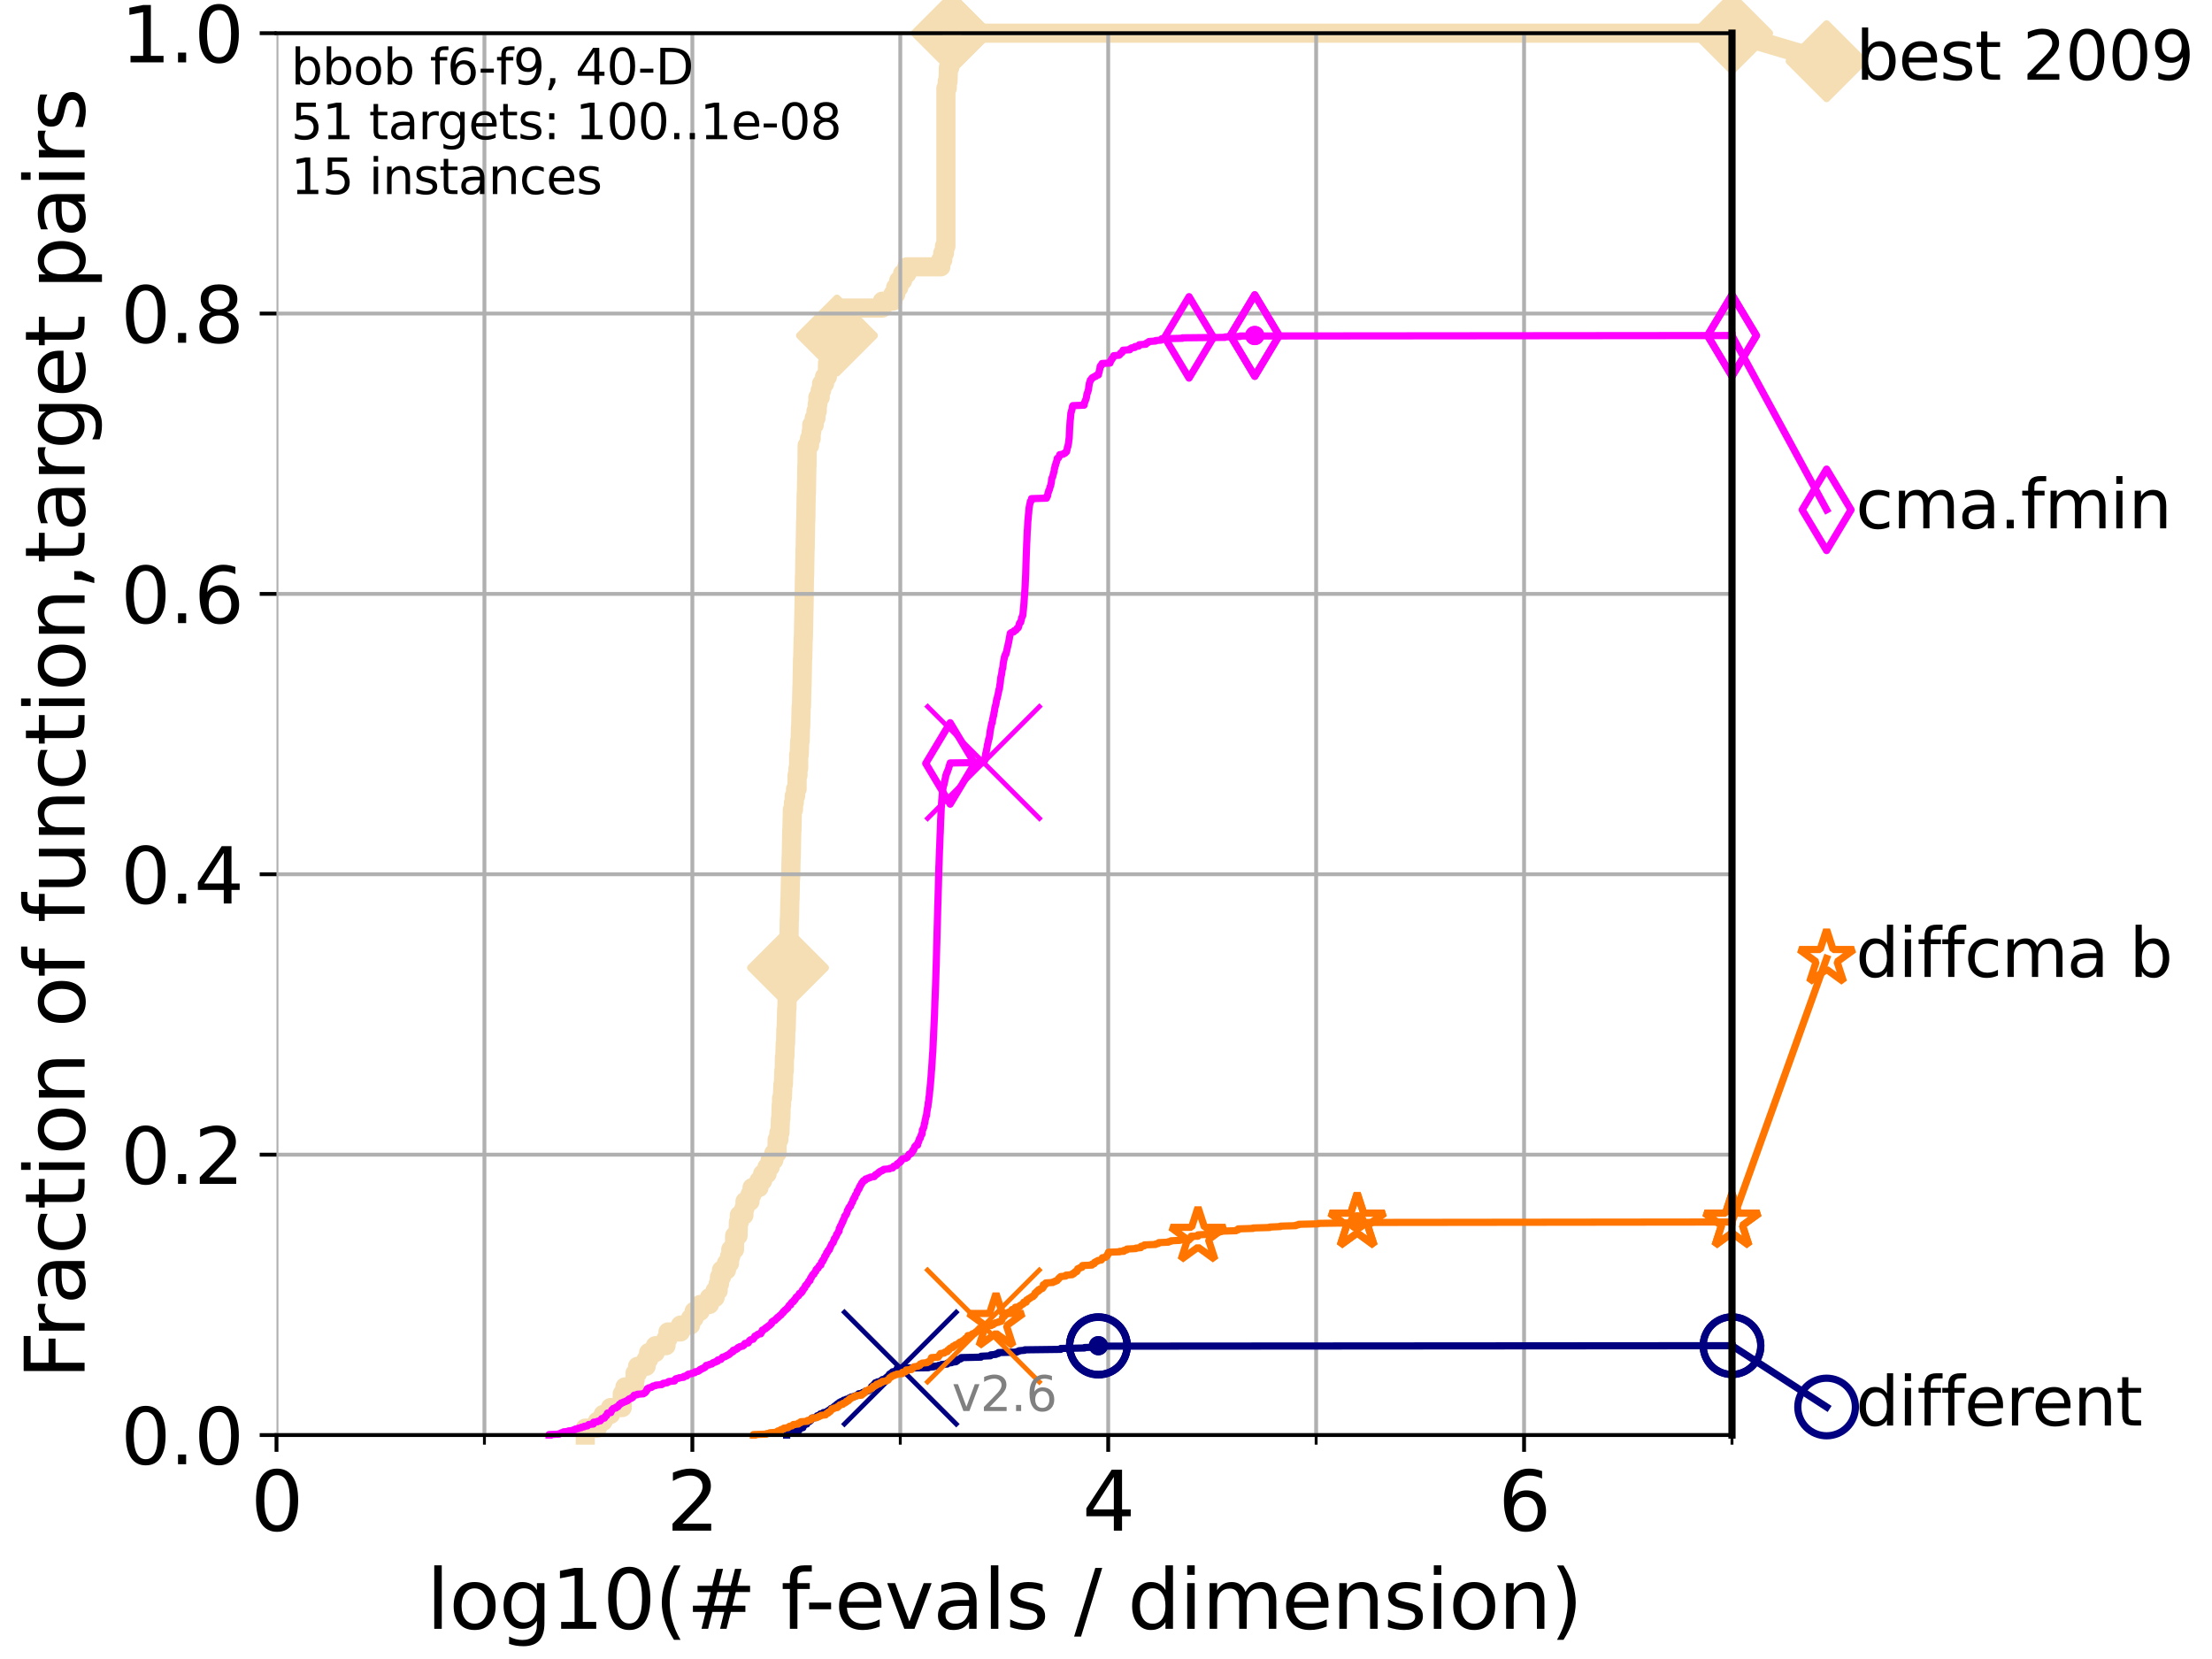 <?xml version="1.0" encoding="utf-8" standalone="no"?>
<!DOCTYPE svg PUBLIC "-//W3C//DTD SVG 1.1//EN"
  "http://www.w3.org/Graphics/SVG/1.1/DTD/svg11.dtd">
<svg height="345.6pt" version="1.1" viewBox="0 0 460.8 345.6" width="460.8pt" xmlns="http://www.w3.org/2000/svg" xmlns:xlink="http://www.w3.org/1999/xlink">
 <defs>
  <style type="text/css">*{stroke-linecap:butt;stroke-linejoin:round;}</style>
 </defs>
 <g id="figure_1">
  <g id="patch_1">
   <path d="M 0 345.6 
L 460.8 345.6 
L 460.8 0 
L 0 0 
z
" style="fill:#ffffff;"/>
  </g>
  <g id="axes_1">
   <g id="patch_2">
    <path d="M 57.6 298.944 
L 360.806 298.944 
L 360.806 6.912 
L 57.6 6.912 
z
" style="fill:#ffffff;"/>
   </g>
   <g id="line2d_1">
    <path d="M 121.924 298.944 
L 121.924 297.512 
L 124.441 297.512 
L 124.441 296.081 
L 125.654 296.081 
L 125.654 294.649 
L 127.181 294.649 
L 127.181 293.218 
L 129.623 293.218 
L 129.633 290.355 
L 130.187 290.355 
L 130.187 288.923 
L 132.163 288.923 
L 132.163 287.492 
L 132.296 287.492 
L 132.296 286.06 
L 132.812 286.06 
L 132.812 284.629 
L 134.605 284.629 
L 134.605 283.197 
L 135.124 283.197 
L 135.124 281.766 
L 136.52 281.766 
L 136.52 280.334 
L 138.737 280.334 
L 138.737 278.903 
L 139.154 278.903 
L 139.154 277.471 
L 141.756 277.471 
L 141.756 276.04 
L 143.86 276.04 
L 143.86 274.608 
L 144.594 274.608 
L 144.594 273.176 
L 145.852 273.176 
L 145.852 271.745 
L 147.781 271.745 
L 147.781 270.313 
L 148.959 270.313 
L 148.959 268.882 
L 149.609 268.882 
L 149.609 267.45 
L 149.883 267.45 
L 149.883 266.019 
L 150.3 266.019 
L 150.3 264.587 
L 151.33 264.587 
L 151.33 263.156 
L 151.973 263.156 
L 151.973 261.724 
L 152.236 261.724 
L 152.236 260.293 
L 153.013 260.293 
L 153.037 257.43 
L 153.747 257.43 
L 153.824 254.567 
L 154.02 254.567 
L 154.02 253.135 
L 154.971 253.135 
L 154.971 251.704 
L 155.204 251.704 
L 155.204 250.272 
L 156.245 250.272 
L 156.245 248.84 
L 156.665 248.84 
L 156.665 247.409 
L 158.104 247.409 
L 158.104 245.977 
L 158.865 245.977 
L 158.865 244.546 
L 159.792 244.546 
L 159.792 243.114 
L 160.443 243.114 
L 160.443 241.683 
L 161.198 241.683 
L 161.198 240.251 
L 161.867 240.251 
L 161.897 237.388 
L 162.261 237.388 
L 162.261 235.957 
L 162.483 235.957 
L 162.579 233.094 
L 162.661 233.094 
L 162.736 230.231 
L 162.815 230.231 
L 162.815 228.799 
L 162.979 228.799 
L 163.09 225.936 
L 163.195 225.936 
L 163.281 223.073 
L 163.373 223.073 
L 163.408 220.21 
L 163.498 220.21 
L 163.582 217.347 
L 163.648 217.347 
L 163.708 214.484 
L 163.77 214.484 
L 163.879 210.189 
L 163.93 210.189 
L 164.031 205.895 
L 164.075 205.895 
L 164.17 200.168 
L 164.222 200.168 
L 164.311 195.874 
L 164.353 195.874 
L 164.422 191.579 
L 164.466 191.579 
L 164.546 187.285 
L 164.581 187.285 
L 164.665 182.99 
L 164.71 182.99 
L 164.8 178.696 
L 164.826 178.696 
L 164.936 172.969 
L 164.977 172.969 
L 165.066 168.675 
L 165.288 168.675 
L 165.288 167.243 
L 165.461 167.243 
L 165.461 165.812 
L 165.737 165.812 
L 165.737 164.38 
L 166.042 164.38 
L 166.042 161.517 
L 166.23 161.517 
L 166.23 160.086 
L 166.371 160.086 
L 166.377 157.223 
L 166.495 157.223 
L 166.591 154.36 
L 166.683 154.36 
L 166.758 151.496 
L 166.797 151.496 
L 166.897 147.202 
L 166.957 147.202 
L 167.062 142.907 
L 167.079 142.907 
L 167.188 137.181 
L 167.221 137.181 
L 167.322 132.887 
L 167.358 132.887 
L 167.467 127.16 
L 167.48 127.16 
L 167.583 120.003 
L 167.617 120.003 
L 167.704 114.277 
L 167.734 114.277 
L 167.824 108.551 
L 167.856 108.551 
L 167.951 102.824 
L 167.987 102.824 
L 168.081 97.098 
L 168.113 97.098 
L 168.147 92.804 
L 168.638 92.804 
L 168.638 91.372 
L 168.979 91.372 
L 168.979 89.941 
L 169.103 89.941 
L 169.103 88.509 
L 169.614 88.509 
L 169.614 87.078 
L 169.986 87.078 
L 169.986 85.646 
L 170.248 85.646 
L 170.248 84.215 
L 170.373 84.215 
L 170.373 82.783 
L 170.858 82.783 
L 170.858 81.352 
L 171.149 81.352 
L 171.149 79.92 
L 171.763 79.92 
L 171.763 78.488 
L 172.355 78.488 
L 172.395 75.625 
L 172.914 75.625 
L 172.914 74.194 
L 173.417 74.194 
L 173.417 72.762 
L 173.76 72.762 
L 173.76 71.331 
L 174.021 71.331 
L 174.021 69.899 
L 174.351 69.899 
L 174.351 68.468 
L 174.58 68.468 
L 174.58 67.036 
L 174.896 67.036 
L 174.896 65.605 
L 175.298 65.605 
L 175.298 64.173 
L 183.803 64.173 
L 183.803 62.742 
L 186.004 62.742 
L 186.004 61.31 
L 186.583 61.31 
L 186.583 59.879 
L 187.229 59.879 
L 187.229 58.447 
L 188.027 58.447 
L 188.027 57.016 
L 188.924 57.016 
L 188.924 55.584 
L 195.987 55.584 
L 195.987 54.152 
L 196.396 54.152 
L 196.396 52.721 
L 196.756 52.721 
L 196.756 51.289 
L 197.05 51.289 
L 197.05 18.364 
L 197.331 18.364 
L 197.331 16.933 
L 197.494 16.933 
L 197.568 14.07 
L 197.851 14.07 
L 197.851 12.638 
L 198.005 12.638 
L 198.114 9.775 
L 198.262 9.775 
L 198.286 6.912 
L 360.806 6.912 
L 360.806 6.912 
" style="fill:none;stroke:#f5deb3;stroke-linecap:square;stroke-width:4;"/>
   </g>
   <g id="line2d_2">
    <defs>
     <path d="M -0 7.778 
L 7.778 0 
L 0 -7.778 
L -7.778 -0 
z
" id="ma0f90d7124" style="stroke:#f5deb3;stroke-linejoin:miter;stroke-width:1.5;"/>
    </defs>
    <g>
     <use style="fill:#f5deb3;stroke:#f5deb3;stroke-linejoin:miter;stroke-width:1.5;" x="164.158" xlink:href="#ma0f90d7124" y="201.6"/>
     <use style="fill:#f5deb3;stroke:#f5deb3;stroke-linejoin:miter;stroke-width:1.5;" x="174.351" xlink:href="#ma0f90d7124" y="69.899"/>
     <use style="fill:#f5deb3;stroke:#f5deb3;stroke-linejoin:miter;stroke-width:1.5;" x="198.286" xlink:href="#ma0f90d7124" y="6.912"/>
     <use style="fill:#f5deb3;stroke:#f5deb3;stroke-linejoin:miter;stroke-width:1.5;" x="198.286" xlink:href="#ma0f90d7124" y="6.912"/>
     <use style="fill:#f5deb3;stroke:#f5deb3;stroke-linejoin:miter;stroke-width:1.5;" x="360.806" xlink:href="#ma0f90d7124" y="6.912"/>
    </g>
   </g>
   <g id="line2d_3">
    <path style="fill:none;stroke:#f5deb3;stroke-linecap:square;stroke-width:4;"/>
    <g/>
   </g>
   <g id="line2d_4">
    <path d="M 360.806 6.912 
L 380.515 12.753 
" style="fill:none;stroke:#f5deb3;stroke-linecap:square;stroke-width:4;"/>
    <g>
     <use style="fill:#f5deb3;stroke:#f5deb3;stroke-linejoin:miter;stroke-width:1.5;" x="360.806" xlink:href="#ma0f90d7124" y="6.912"/>
     <use style="fill:#f5deb3;stroke:#f5deb3;stroke-linejoin:miter;stroke-width:1.5;" x="380.515" xlink:href="#ma0f90d7124" y="12.753"/>
    </g>
   </g>
   <g id="matplotlib.axis_1">
    <g id="xtick_1">
     <g id="line2d_5">
      <path clip-path="url(#p033a8b6964)" d="M 57.6 298.944 
L 57.6 6.912 
" style="fill:none;stroke:#b0b0b0;stroke-linecap:square;stroke-width:0.8;"/>
     </g>
     <g id="line2d_6">
      <defs>
       <path d="M 0 0 
L 0 3.5 
" id="m54f2f8c30a" style="stroke:#000000;stroke-width:0.8;"/>
      </defs>
      <g>
       <use style="stroke:#000000;stroke-width:0.8;" x="57.6" xlink:href="#m54f2f8c30a" y="298.944"/>
      </g>
     </g>
     <g id="text_1">
      <!-- 0 -->
      <g transform="translate(52.192 318.861)scale(0.17 -0.17)">
       <defs>
        <path d="M 2034 4250 
Q 1547 4250 1301 3770 
Q 1056 3291 1056 2328 
Q 1056 1369 1301 889 
Q 1547 409 2034 409 
Q 2525 409 2770 889 
Q 3016 1369 3016 2328 
Q 3016 3291 2770 3770 
Q 2525 4250 2034 4250 
z
M 2034 4750 
Q 2819 4750 3233 4129 
Q 3647 3509 3647 2328 
Q 3647 1150 3233 529 
Q 2819 -91 2034 -91 
Q 1250 -91 836 529 
Q 422 1150 422 2328 
Q 422 3509 836 4129 
Q 1250 4750 2034 4750 
z
" id="DejaVuSans-30" transform="scale(0.016)"/>
       </defs>
       <use xlink:href="#DejaVuSans-30"/>
      </g>
     </g>
    </g>
    <g id="xtick_2">
     <g id="line2d_7">
      <path clip-path="url(#p033a8b6964)" d="M 144.23 298.944 
L 144.23 6.912 
" style="fill:none;stroke:#b0b0b0;stroke-linecap:square;stroke-width:0.8;"/>
     </g>
     <g id="line2d_8">
      <g>
       <use style="stroke:#000000;stroke-width:0.8;" x="144.23" xlink:href="#m54f2f8c30a" y="298.944"/>
      </g>
     </g>
     <g id="text_2">
      <!-- 2 -->
      <g transform="translate(138.822 318.861)scale(0.17 -0.17)">
       <defs>
        <path d="M 1228 531 
L 3431 531 
L 3431 0 
L 469 0 
L 469 531 
Q 828 903 1448 1529 
Q 2069 2156 2228 2338 
Q 2531 2678 2651 2914 
Q 2772 3150 2772 3378 
Q 2772 3750 2511 3984 
Q 2250 4219 1831 4219 
Q 1534 4219 1204 4116 
Q 875 4013 500 3803 
L 500 4441 
Q 881 4594 1212 4672 
Q 1544 4750 1819 4750 
Q 2544 4750 2975 4387 
Q 3406 4025 3406 3419 
Q 3406 3131 3298 2873 
Q 3191 2616 2906 2266 
Q 2828 2175 2409 1742 
Q 1991 1309 1228 531 
z
" id="DejaVuSans-32" transform="scale(0.016)"/>
       </defs>
       <use xlink:href="#DejaVuSans-32"/>
      </g>
     </g>
    </g>
    <g id="xtick_3">
     <g id="line2d_9">
      <path clip-path="url(#p033a8b6964)" d="M 230.861 298.944 
L 230.861 6.912 
" style="fill:none;stroke:#b0b0b0;stroke-linecap:square;stroke-width:0.8;"/>
     </g>
     <g id="line2d_10">
      <g>
       <use style="stroke:#000000;stroke-width:0.8;" x="230.861" xlink:href="#m54f2f8c30a" y="298.944"/>
      </g>
     </g>
     <g id="text_3">
      <!-- 4 -->
      <g transform="translate(225.453 318.861)scale(0.17 -0.17)">
       <defs>
        <path d="M 2419 4116 
L 825 1625 
L 2419 1625 
L 2419 4116 
z
M 2253 4666 
L 3047 4666 
L 3047 1625 
L 3713 1625 
L 3713 1100 
L 3047 1100 
L 3047 0 
L 2419 0 
L 2419 1100 
L 313 1100 
L 313 1709 
L 2253 4666 
z
" id="DejaVuSans-34" transform="scale(0.016)"/>
       </defs>
       <use xlink:href="#DejaVuSans-34"/>
      </g>
     </g>
    </g>
    <g id="xtick_4">
     <g id="line2d_11">
      <path clip-path="url(#p033a8b6964)" d="M 317.491 298.944 
L 317.491 6.912 
" style="fill:none;stroke:#b0b0b0;stroke-linecap:square;stroke-width:0.8;"/>
     </g>
     <g id="line2d_12">
      <g>
       <use style="stroke:#000000;stroke-width:0.8;" x="317.491" xlink:href="#m54f2f8c30a" y="298.944"/>
      </g>
     </g>
     <g id="text_4">
      <!-- 6 -->
      <g transform="translate(312.083 318.861)scale(0.17 -0.17)">
       <defs>
        <path d="M 2113 2584 
Q 1688 2584 1439 2293 
Q 1191 2003 1191 1497 
Q 1191 994 1439 701 
Q 1688 409 2113 409 
Q 2538 409 2786 701 
Q 3034 994 3034 1497 
Q 3034 2003 2786 2293 
Q 2538 2584 2113 2584 
z
M 3366 4563 
L 3366 3988 
Q 3128 4100 2886 4159 
Q 2644 4219 2406 4219 
Q 1781 4219 1451 3797 
Q 1122 3375 1075 2522 
Q 1259 2794 1537 2939 
Q 1816 3084 2150 3084 
Q 2853 3084 3261 2657 
Q 3669 2231 3669 1497 
Q 3669 778 3244 343 
Q 2819 -91 2113 -91 
Q 1303 -91 875 529 
Q 447 1150 447 2328 
Q 447 3434 972 4092 
Q 1497 4750 2381 4750 
Q 2619 4750 2861 4703 
Q 3103 4656 3366 4563 
z
" id="DejaVuSans-36" transform="scale(0.016)"/>
       </defs>
       <use xlink:href="#DejaVuSans-36"/>
      </g>
     </g>
    </g>
    <g id="xtick_5">
     <g id="line2d_13">
      <path clip-path="url(#p033a8b6964)" d="M 100.915 298.944 
L 100.915 6.912 
" style="fill:none;stroke:#b0b0b0;stroke-linecap:square;stroke-width:0.8;"/>
     </g>
     <g id="line2d_14">
      <defs>
       <path d="M 0 0 
L 0 2 
" id="m34633eb6fc" style="stroke:#000000;stroke-width:0.6;"/>
      </defs>
      <g>
       <use style="stroke:#000000;stroke-width:0.6;" x="100.915" xlink:href="#m34633eb6fc" y="298.944"/>
      </g>
     </g>
    </g>
    <g id="xtick_6">
     <g id="line2d_15">
      <path clip-path="url(#p033a8b6964)" d="M 187.546 298.944 
L 187.546 6.912 
" style="fill:none;stroke:#b0b0b0;stroke-linecap:square;stroke-width:0.8;"/>
     </g>
     <g id="line2d_16">
      <g>
       <use style="stroke:#000000;stroke-width:0.6;" x="187.546" xlink:href="#m34633eb6fc" y="298.944"/>
      </g>
     </g>
    </g>
    <g id="xtick_7">
     <g id="line2d_17">
      <path clip-path="url(#p033a8b6964)" d="M 274.176 298.944 
L 274.176 6.912 
" style="fill:none;stroke:#b0b0b0;stroke-linecap:square;stroke-width:0.8;"/>
     </g>
     <g id="line2d_18">
      <g>
       <use style="stroke:#000000;stroke-width:0.6;" x="274.176" xlink:href="#m34633eb6fc" y="298.944"/>
      </g>
     </g>
    </g>
    <g id="xtick_8">
     <g id="line2d_19">
      <path clip-path="url(#p033a8b6964)" d="M 360.806 298.944 
L 360.806 6.912 
" style="fill:none;stroke:#b0b0b0;stroke-linecap:square;stroke-width:0.8;"/>
     </g>
     <g id="line2d_20">
      <g>
       <use style="stroke:#000000;stroke-width:0.6;" x="360.806" xlink:href="#m34633eb6fc" y="298.944"/>
      </g>
     </g>
    </g>
    <g id="text_5">
     <!-- log10(# f-evals / dimension) -->
     <g transform="translate(88.823 339.314)scale(0.17 -0.17)">
      <defs>
       <path d="M 603 4863 
L 1178 4863 
L 1178 0 
L 603 0 
L 603 4863 
z
" id="DejaVuSans-6c" transform="scale(0.016)"/>
       <path d="M 1959 3097 
Q 1497 3097 1228 2736 
Q 959 2375 959 1747 
Q 959 1119 1226 758 
Q 1494 397 1959 397 
Q 2419 397 2687 759 
Q 2956 1122 2956 1747 
Q 2956 2369 2687 2733 
Q 2419 3097 1959 3097 
z
M 1959 3584 
Q 2709 3584 3137 3096 
Q 3566 2609 3566 1747 
Q 3566 888 3137 398 
Q 2709 -91 1959 -91 
Q 1206 -91 779 398 
Q 353 888 353 1747 
Q 353 2609 779 3096 
Q 1206 3584 1959 3584 
z
" id="DejaVuSans-6f" transform="scale(0.016)"/>
       <path d="M 2906 1791 
Q 2906 2416 2648 2759 
Q 2391 3103 1925 3103 
Q 1463 3103 1205 2759 
Q 947 2416 947 1791 
Q 947 1169 1205 825 
Q 1463 481 1925 481 
Q 2391 481 2648 825 
Q 2906 1169 2906 1791 
z
M 3481 434 
Q 3481 -459 3084 -895 
Q 2688 -1331 1869 -1331 
Q 1566 -1331 1297 -1286 
Q 1028 -1241 775 -1147 
L 775 -588 
Q 1028 -725 1275 -790 
Q 1522 -856 1778 -856 
Q 2344 -856 2625 -561 
Q 2906 -266 2906 331 
L 2906 616 
Q 2728 306 2450 153 
Q 2172 0 1784 0 
Q 1141 0 747 490 
Q 353 981 353 1791 
Q 353 2603 747 3093 
Q 1141 3584 1784 3584 
Q 2172 3584 2450 3431 
Q 2728 3278 2906 2969 
L 2906 3500 
L 3481 3500 
L 3481 434 
z
" id="DejaVuSans-67" transform="scale(0.016)"/>
       <path d="M 794 531 
L 1825 531 
L 1825 4091 
L 703 3866 
L 703 4441 
L 1819 4666 
L 2450 4666 
L 2450 531 
L 3481 531 
L 3481 0 
L 794 0 
L 794 531 
z
" id="DejaVuSans-31" transform="scale(0.016)"/>
       <path d="M 1984 4856 
Q 1566 4138 1362 3434 
Q 1159 2731 1159 2009 
Q 1159 1288 1364 580 
Q 1569 -128 1984 -844 
L 1484 -844 
Q 1016 -109 783 600 
Q 550 1309 550 2009 
Q 550 2706 781 3412 
Q 1013 4119 1484 4856 
L 1984 4856 
z
" id="DejaVuSans-28" transform="scale(0.016)"/>
       <path d="M 3272 2816 
L 2363 2816 
L 2100 1772 
L 3016 1772 
L 3272 2816 
z
M 2803 4594 
L 2478 3297 
L 3391 3297 
L 3719 4594 
L 4219 4594 
L 3897 3297 
L 4872 3297 
L 4872 2816 
L 3775 2816 
L 3519 1772 
L 4513 1772 
L 4513 1294 
L 3397 1294 
L 3072 0 
L 2572 0 
L 2894 1294 
L 1978 1294 
L 1656 0 
L 1153 0 
L 1478 1294 
L 494 1294 
L 494 1772 
L 1594 1772 
L 1856 2816 
L 850 2816 
L 850 3297 
L 1978 3297 
L 2297 4594 
L 2803 4594 
z
" id="DejaVuSans-23" transform="scale(0.016)"/>
       <path id="DejaVuSans-20" transform="scale(0.016)"/>
       <path d="M 2375 4863 
L 2375 4384 
L 1825 4384 
Q 1516 4384 1395 4259 
Q 1275 4134 1275 3809 
L 1275 3500 
L 2222 3500 
L 2222 3053 
L 1275 3053 
L 1275 0 
L 697 0 
L 697 3053 
L 147 3053 
L 147 3500 
L 697 3500 
L 697 3744 
Q 697 4328 969 4595 
Q 1241 4863 1831 4863 
L 2375 4863 
z
" id="DejaVuSans-66" transform="scale(0.016)"/>
       <path d="M 313 2009 
L 1997 2009 
L 1997 1497 
L 313 1497 
L 313 2009 
z
" id="DejaVuSans-2d" transform="scale(0.016)"/>
       <path d="M 3597 1894 
L 3597 1613 
L 953 1613 
Q 991 1019 1311 708 
Q 1631 397 2203 397 
Q 2534 397 2845 478 
Q 3156 559 3463 722 
L 3463 178 
Q 3153 47 2828 -22 
Q 2503 -91 2169 -91 
Q 1331 -91 842 396 
Q 353 884 353 1716 
Q 353 2575 817 3079 
Q 1281 3584 2069 3584 
Q 2775 3584 3186 3129 
Q 3597 2675 3597 1894 
z
M 3022 2063 
Q 3016 2534 2758 2815 
Q 2500 3097 2075 3097 
Q 1594 3097 1305 2825 
Q 1016 2553 972 2059 
L 3022 2063 
z
" id="DejaVuSans-65" transform="scale(0.016)"/>
       <path d="M 191 3500 
L 800 3500 
L 1894 563 
L 2988 3500 
L 3597 3500 
L 2284 0 
L 1503 0 
L 191 3500 
z
" id="DejaVuSans-76" transform="scale(0.016)"/>
       <path d="M 2194 1759 
Q 1497 1759 1228 1600 
Q 959 1441 959 1056 
Q 959 750 1161 570 
Q 1363 391 1709 391 
Q 2188 391 2477 730 
Q 2766 1069 2766 1631 
L 2766 1759 
L 2194 1759 
z
M 3341 1997 
L 3341 0 
L 2766 0 
L 2766 531 
Q 2569 213 2275 61 
Q 1981 -91 1556 -91 
Q 1019 -91 701 211 
Q 384 513 384 1019 
Q 384 1609 779 1909 
Q 1175 2209 1959 2209 
L 2766 2209 
L 2766 2266 
Q 2766 2663 2505 2880 
Q 2244 3097 1772 3097 
Q 1472 3097 1187 3025 
Q 903 2953 641 2809 
L 641 3341 
Q 956 3463 1253 3523 
Q 1550 3584 1831 3584 
Q 2591 3584 2966 3190 
Q 3341 2797 3341 1997 
z
" id="DejaVuSans-61" transform="scale(0.016)"/>
       <path d="M 2834 3397 
L 2834 2853 
Q 2591 2978 2328 3040 
Q 2066 3103 1784 3103 
Q 1356 3103 1142 2972 
Q 928 2841 928 2578 
Q 928 2378 1081 2264 
Q 1234 2150 1697 2047 
L 1894 2003 
Q 2506 1872 2764 1633 
Q 3022 1394 3022 966 
Q 3022 478 2636 193 
Q 2250 -91 1575 -91 
Q 1294 -91 989 -36 
Q 684 19 347 128 
L 347 722 
Q 666 556 975 473 
Q 1284 391 1588 391 
Q 1994 391 2212 530 
Q 2431 669 2431 922 
Q 2431 1156 2273 1281 
Q 2116 1406 1581 1522 
L 1381 1569 
Q 847 1681 609 1914 
Q 372 2147 372 2553 
Q 372 3047 722 3315 
Q 1072 3584 1716 3584 
Q 2034 3584 2315 3537 
Q 2597 3491 2834 3397 
z
" id="DejaVuSans-73" transform="scale(0.016)"/>
       <path d="M 1625 4666 
L 2156 4666 
L 531 -594 
L 0 -594 
L 1625 4666 
z
" id="DejaVuSans-2f" transform="scale(0.016)"/>
       <path d="M 2906 2969 
L 2906 4863 
L 3481 4863 
L 3481 0 
L 2906 0 
L 2906 525 
Q 2725 213 2448 61 
Q 2172 -91 1784 -91 
Q 1150 -91 751 415 
Q 353 922 353 1747 
Q 353 2572 751 3078 
Q 1150 3584 1784 3584 
Q 2172 3584 2448 3432 
Q 2725 3281 2906 2969 
z
M 947 1747 
Q 947 1113 1208 752 
Q 1469 391 1925 391 
Q 2381 391 2643 752 
Q 2906 1113 2906 1747 
Q 2906 2381 2643 2742 
Q 2381 3103 1925 3103 
Q 1469 3103 1208 2742 
Q 947 2381 947 1747 
z
" id="DejaVuSans-64" transform="scale(0.016)"/>
       <path d="M 603 3500 
L 1178 3500 
L 1178 0 
L 603 0 
L 603 3500 
z
M 603 4863 
L 1178 4863 
L 1178 4134 
L 603 4134 
L 603 4863 
z
" id="DejaVuSans-69" transform="scale(0.016)"/>
       <path d="M 3328 2828 
Q 3544 3216 3844 3400 
Q 4144 3584 4550 3584 
Q 5097 3584 5394 3201 
Q 5691 2819 5691 2113 
L 5691 0 
L 5113 0 
L 5113 2094 
Q 5113 2597 4934 2840 
Q 4756 3084 4391 3084 
Q 3944 3084 3684 2787 
Q 3425 2491 3425 1978 
L 3425 0 
L 2847 0 
L 2847 2094 
Q 2847 2600 2669 2842 
Q 2491 3084 2119 3084 
Q 1678 3084 1418 2786 
Q 1159 2488 1159 1978 
L 1159 0 
L 581 0 
L 581 3500 
L 1159 3500 
L 1159 2956 
Q 1356 3278 1631 3431 
Q 1906 3584 2284 3584 
Q 2666 3584 2933 3390 
Q 3200 3197 3328 2828 
z
" id="DejaVuSans-6d" transform="scale(0.016)"/>
       <path d="M 3513 2113 
L 3513 0 
L 2938 0 
L 2938 2094 
Q 2938 2591 2744 2837 
Q 2550 3084 2163 3084 
Q 1697 3084 1428 2787 
Q 1159 2491 1159 1978 
L 1159 0 
L 581 0 
L 581 3500 
L 1159 3500 
L 1159 2956 
Q 1366 3272 1645 3428 
Q 1925 3584 2291 3584 
Q 2894 3584 3203 3211 
Q 3513 2838 3513 2113 
z
" id="DejaVuSans-6e" transform="scale(0.016)"/>
       <path d="M 513 4856 
L 1013 4856 
Q 1481 4119 1714 3412 
Q 1947 2706 1947 2009 
Q 1947 1309 1714 600 
Q 1481 -109 1013 -844 
L 513 -844 
Q 928 -128 1133 580 
Q 1338 1288 1338 2009 
Q 1338 2731 1133 3434 
Q 928 4138 513 4856 
z
" id="DejaVuSans-29" transform="scale(0.016)"/>
      </defs>
      <use xlink:href="#DejaVuSans-6c"/>
      <use x="27.783" xlink:href="#DejaVuSans-6f"/>
      <use x="88.965" xlink:href="#DejaVuSans-67"/>
      <use x="152.441" xlink:href="#DejaVuSans-31"/>
      <use x="216.064" xlink:href="#DejaVuSans-30"/>
      <use x="279.688" xlink:href="#DejaVuSans-28"/>
      <use x="318.701" xlink:href="#DejaVuSans-23"/>
      <use x="402.49" xlink:href="#DejaVuSans-20"/>
      <use x="434.277" xlink:href="#DejaVuSans-66"/>
      <use x="463.982" xlink:href="#DejaVuSans-2d"/>
      <use x="500.066" xlink:href="#DejaVuSans-65"/>
      <use x="561.59" xlink:href="#DejaVuSans-76"/>
      <use x="620.77" xlink:href="#DejaVuSans-61"/>
      <use x="682.049" xlink:href="#DejaVuSans-6c"/>
      <use x="709.832" xlink:href="#DejaVuSans-73"/>
      <use x="761.932" xlink:href="#DejaVuSans-20"/>
      <use x="793.719" xlink:href="#DejaVuSans-2f"/>
      <use x="827.41" xlink:href="#DejaVuSans-20"/>
      <use x="859.197" xlink:href="#DejaVuSans-64"/>
      <use x="922.674" xlink:href="#DejaVuSans-69"/>
      <use x="950.457" xlink:href="#DejaVuSans-6d"/>
      <use x="1047.869" xlink:href="#DejaVuSans-65"/>
      <use x="1109.393" xlink:href="#DejaVuSans-6e"/>
      <use x="1172.771" xlink:href="#DejaVuSans-73"/>
      <use x="1224.871" xlink:href="#DejaVuSans-69"/>
      <use x="1252.654" xlink:href="#DejaVuSans-6f"/>
      <use x="1313.836" xlink:href="#DejaVuSans-6e"/>
      <use x="1377.215" xlink:href="#DejaVuSans-29"/>
     </g>
    </g>
   </g>
   <g id="matplotlib.axis_2">
    <g id="ytick_1">
     <g id="line2d_21">
      <path clip-path="url(#p033a8b6964)" d="M 57.6 298.944 
L 360.806 298.944 
" style="fill:none;stroke:#b0b0b0;stroke-linecap:square;stroke-width:0.8;"/>
     </g>
     <g id="line2d_22">
      <defs>
       <path d="M 0 0 
L -3.5 0 
" id="m4a4373fd32" style="stroke:#000000;stroke-width:0.8;"/>
      </defs>
      <g>
       <use style="stroke:#000000;stroke-width:0.8;" x="57.6" xlink:href="#m4a4373fd32" y="298.944"/>
      </g>
     </g>
     <g id="text_6">
      <!-- 0.0 -->
      <g transform="translate(25.155 305.023)scale(0.16 -0.16)">
       <defs>
        <path d="M 684 794 
L 1344 794 
L 1344 0 
L 684 0 
L 684 794 
z
" id="DejaVuSans-2e" transform="scale(0.016)"/>
       </defs>
       <use xlink:href="#DejaVuSans-30"/>
       <use x="63.623" xlink:href="#DejaVuSans-2e"/>
       <use x="95.41" xlink:href="#DejaVuSans-30"/>
      </g>
     </g>
    </g>
    <g id="ytick_2">
     <g id="line2d_23">
      <path clip-path="url(#p033a8b6964)" d="M 57.6 240.538 
L 360.806 240.538 
" style="fill:none;stroke:#b0b0b0;stroke-linecap:square;stroke-width:0.8;"/>
     </g>
     <g id="line2d_24">
      <g>
       <use style="stroke:#000000;stroke-width:0.8;" x="57.6" xlink:href="#m4a4373fd32" y="240.538"/>
      </g>
     </g>
     <g id="text_7">
      <!-- 0.2 -->
      <g transform="translate(25.155 246.616)scale(0.16 -0.16)">
       <use xlink:href="#DejaVuSans-30"/>
       <use x="63.623" xlink:href="#DejaVuSans-2e"/>
       <use x="95.41" xlink:href="#DejaVuSans-32"/>
      </g>
     </g>
    </g>
    <g id="ytick_3">
     <g id="line2d_25">
      <path clip-path="url(#p033a8b6964)" d="M 57.6 182.131 
L 360.806 182.131 
" style="fill:none;stroke:#b0b0b0;stroke-linecap:square;stroke-width:0.8;"/>
     </g>
     <g id="line2d_26">
      <g>
       <use style="stroke:#000000;stroke-width:0.8;" x="57.6" xlink:href="#m4a4373fd32" y="182.131"/>
      </g>
     </g>
     <g id="text_8">
      <!-- 0.4 -->
      <g transform="translate(25.155 188.21)scale(0.16 -0.16)">
       <use xlink:href="#DejaVuSans-30"/>
       <use x="63.623" xlink:href="#DejaVuSans-2e"/>
       <use x="95.41" xlink:href="#DejaVuSans-34"/>
      </g>
     </g>
    </g>
    <g id="ytick_4">
     <g id="line2d_27">
      <path clip-path="url(#p033a8b6964)" d="M 57.6 123.725 
L 360.806 123.725 
" style="fill:none;stroke:#b0b0b0;stroke-linecap:square;stroke-width:0.8;"/>
     </g>
     <g id="line2d_28">
      <g>
       <use style="stroke:#000000;stroke-width:0.8;" x="57.6" xlink:href="#m4a4373fd32" y="123.725"/>
      </g>
     </g>
     <g id="text_9">
      <!-- 0.6 -->
      <g transform="translate(25.155 129.804)scale(0.16 -0.16)">
       <use xlink:href="#DejaVuSans-30"/>
       <use x="63.623" xlink:href="#DejaVuSans-2e"/>
       <use x="95.41" xlink:href="#DejaVuSans-36"/>
      </g>
     </g>
    </g>
    <g id="ytick_5">
     <g id="line2d_29">
      <path clip-path="url(#p033a8b6964)" d="M 57.6 65.318 
L 360.806 65.318 
" style="fill:none;stroke:#b0b0b0;stroke-linecap:square;stroke-width:0.8;"/>
     </g>
     <g id="line2d_30">
      <g>
       <use style="stroke:#000000;stroke-width:0.8;" x="57.6" xlink:href="#m4a4373fd32" y="65.318"/>
      </g>
     </g>
     <g id="text_10">
      <!-- 0.8 -->
      <g transform="translate(25.155 71.397)scale(0.16 -0.16)">
       <defs>
        <path d="M 2034 2216 
Q 1584 2216 1326 1975 
Q 1069 1734 1069 1313 
Q 1069 891 1326 650 
Q 1584 409 2034 409 
Q 2484 409 2743 651 
Q 3003 894 3003 1313 
Q 3003 1734 2745 1975 
Q 2488 2216 2034 2216 
z
M 1403 2484 
Q 997 2584 770 2862 
Q 544 3141 544 3541 
Q 544 4100 942 4425 
Q 1341 4750 2034 4750 
Q 2731 4750 3128 4425 
Q 3525 4100 3525 3541 
Q 3525 3141 3298 2862 
Q 3072 2584 2669 2484 
Q 3125 2378 3379 2068 
Q 3634 1759 3634 1313 
Q 3634 634 3220 271 
Q 2806 -91 2034 -91 
Q 1263 -91 848 271 
Q 434 634 434 1313 
Q 434 1759 690 2068 
Q 947 2378 1403 2484 
z
M 1172 3481 
Q 1172 3119 1398 2916 
Q 1625 2713 2034 2713 
Q 2441 2713 2670 2916 
Q 2900 3119 2900 3481 
Q 2900 3844 2670 4047 
Q 2441 4250 2034 4250 
Q 1625 4250 1398 4047 
Q 1172 3844 1172 3481 
z
" id="DejaVuSans-38" transform="scale(0.016)"/>
       </defs>
       <use xlink:href="#DejaVuSans-30"/>
       <use x="63.623" xlink:href="#DejaVuSans-2e"/>
       <use x="95.41" xlink:href="#DejaVuSans-38"/>
      </g>
     </g>
    </g>
    <g id="ytick_6">
     <g id="line2d_31">
      <path clip-path="url(#p033a8b6964)" d="M 57.6 6.912 
L 360.806 6.912 
" style="fill:none;stroke:#b0b0b0;stroke-linecap:square;stroke-width:0.8;"/>
     </g>
     <g id="line2d_32">
      <g>
       <use style="stroke:#000000;stroke-width:0.8;" x="57.6" xlink:href="#m4a4373fd32" y="6.912"/>
      </g>
     </g>
     <g id="text_11">
      <!-- 1.0 -->
      <g transform="translate(25.155 12.991)scale(0.16 -0.16)">
       <use xlink:href="#DejaVuSans-31"/>
       <use x="63.623" xlink:href="#DejaVuSans-2e"/>
       <use x="95.41" xlink:href="#DejaVuSans-30"/>
      </g>
     </g>
    </g>
    <g id="text_12">
     <!-- Fraction of function,target pairs -->
     <g transform="translate(17.62 287.313)rotate(-90)scale(0.17 -0.17)">
      <defs>
       <path d="M 628 4666 
L 3309 4666 
L 3309 4134 
L 1259 4134 
L 1259 2759 
L 3109 2759 
L 3109 2228 
L 1259 2228 
L 1259 0 
L 628 0 
L 628 4666 
z
" id="DejaVuSans-46" transform="scale(0.016)"/>
       <path d="M 2631 2963 
Q 2534 3019 2420 3045 
Q 2306 3072 2169 3072 
Q 1681 3072 1420 2755 
Q 1159 2438 1159 1844 
L 1159 0 
L 581 0 
L 581 3500 
L 1159 3500 
L 1159 2956 
Q 1341 3275 1631 3429 
Q 1922 3584 2338 3584 
Q 2397 3584 2469 3576 
Q 2541 3569 2628 3553 
L 2631 2963 
z
" id="DejaVuSans-72" transform="scale(0.016)"/>
       <path d="M 3122 3366 
L 3122 2828 
Q 2878 2963 2633 3030 
Q 2388 3097 2138 3097 
Q 1578 3097 1268 2742 
Q 959 2388 959 1747 
Q 959 1106 1268 751 
Q 1578 397 2138 397 
Q 2388 397 2633 464 
Q 2878 531 3122 666 
L 3122 134 
Q 2881 22 2623 -34 
Q 2366 -91 2075 -91 
Q 1284 -91 818 406 
Q 353 903 353 1747 
Q 353 2603 823 3093 
Q 1294 3584 2113 3584 
Q 2378 3584 2631 3529 
Q 2884 3475 3122 3366 
z
" id="DejaVuSans-63" transform="scale(0.016)"/>
       <path d="M 1172 4494 
L 1172 3500 
L 2356 3500 
L 2356 3053 
L 1172 3053 
L 1172 1153 
Q 1172 725 1289 603 
Q 1406 481 1766 481 
L 2356 481 
L 2356 0 
L 1766 0 
Q 1100 0 847 248 
Q 594 497 594 1153 
L 594 3053 
L 172 3053 
L 172 3500 
L 594 3500 
L 594 4494 
L 1172 4494 
z
" id="DejaVuSans-74" transform="scale(0.016)"/>
       <path d="M 544 1381 
L 544 3500 
L 1119 3500 
L 1119 1403 
Q 1119 906 1312 657 
Q 1506 409 1894 409 
Q 2359 409 2629 706 
Q 2900 1003 2900 1516 
L 2900 3500 
L 3475 3500 
L 3475 0 
L 2900 0 
L 2900 538 
Q 2691 219 2414 64 
Q 2138 -91 1772 -91 
Q 1169 -91 856 284 
Q 544 659 544 1381 
z
M 1991 3584 
L 1991 3584 
z
" id="DejaVuSans-75" transform="scale(0.016)"/>
       <path d="M 750 794 
L 1409 794 
L 1409 256 
L 897 -744 
L 494 -744 
L 750 256 
L 750 794 
z
" id="DejaVuSans-2c" transform="scale(0.016)"/>
       <path d="M 1159 525 
L 1159 -1331 
L 581 -1331 
L 581 3500 
L 1159 3500 
L 1159 2969 
Q 1341 3281 1617 3432 
Q 1894 3584 2278 3584 
Q 2916 3584 3314 3078 
Q 3713 2572 3713 1747 
Q 3713 922 3314 415 
Q 2916 -91 2278 -91 
Q 1894 -91 1617 61 
Q 1341 213 1159 525 
z
M 3116 1747 
Q 3116 2381 2855 2742 
Q 2594 3103 2138 3103 
Q 1681 3103 1420 2742 
Q 1159 2381 1159 1747 
Q 1159 1113 1420 752 
Q 1681 391 2138 391 
Q 2594 391 2855 752 
Q 3116 1113 3116 1747 
z
" id="DejaVuSans-70" transform="scale(0.016)"/>
      </defs>
      <use xlink:href="#DejaVuSans-46"/>
      <use x="50.27" xlink:href="#DejaVuSans-72"/>
      <use x="91.383" xlink:href="#DejaVuSans-61"/>
      <use x="152.662" xlink:href="#DejaVuSans-63"/>
      <use x="207.643" xlink:href="#DejaVuSans-74"/>
      <use x="246.852" xlink:href="#DejaVuSans-69"/>
      <use x="274.635" xlink:href="#DejaVuSans-6f"/>
      <use x="335.816" xlink:href="#DejaVuSans-6e"/>
      <use x="399.195" xlink:href="#DejaVuSans-20"/>
      <use x="430.982" xlink:href="#DejaVuSans-6f"/>
      <use x="492.164" xlink:href="#DejaVuSans-66"/>
      <use x="527.369" xlink:href="#DejaVuSans-20"/>
      <use x="559.156" xlink:href="#DejaVuSans-66"/>
      <use x="594.361" xlink:href="#DejaVuSans-75"/>
      <use x="657.74" xlink:href="#DejaVuSans-6e"/>
      <use x="721.119" xlink:href="#DejaVuSans-63"/>
      <use x="776.1" xlink:href="#DejaVuSans-74"/>
      <use x="815.309" xlink:href="#DejaVuSans-69"/>
      <use x="843.092" xlink:href="#DejaVuSans-6f"/>
      <use x="904.273" xlink:href="#DejaVuSans-6e"/>
      <use x="967.652" xlink:href="#DejaVuSans-2c"/>
      <use x="999.439" xlink:href="#DejaVuSans-74"/>
      <use x="1038.648" xlink:href="#DejaVuSans-61"/>
      <use x="1099.928" xlink:href="#DejaVuSans-72"/>
      <use x="1139.291" xlink:href="#DejaVuSans-67"/>
      <use x="1202.768" xlink:href="#DejaVuSans-65"/>
      <use x="1264.291" xlink:href="#DejaVuSans-74"/>
      <use x="1303.5" xlink:href="#DejaVuSans-20"/>
      <use x="1335.287" xlink:href="#DejaVuSans-70"/>
      <use x="1398.764" xlink:href="#DejaVuSans-61"/>
      <use x="1460.043" xlink:href="#DejaVuSans-69"/>
      <use x="1487.826" xlink:href="#DejaVuSans-72"/>
      <use x="1528.939" xlink:href="#DejaVuSans-73"/>
     </g>
    </g>
   </g>
   <g id="line2d_33">
    <defs>
     <path d="M 0 1.5 
C 0.398 1.5 0.779 1.342 1.061 1.061 
C 1.342 0.779 1.5 0.398 1.5 0 
C 1.5 -0.398 1.342 -0.779 1.061 -1.061 
C 0.779 -1.342 0.398 -1.5 0 -1.5 
C -0.398 -1.5 -0.779 -1.342 -1.061 -1.061 
C -1.342 -0.779 -1.5 -0.398 -1.5 0 
C -1.5 0.398 -1.342 0.779 -1.061 1.061 
C -0.779 1.342 -0.398 1.5 0 1.5 
z
" id="m66864fbe63" style="stroke:#f5deb3;"/>
    </defs>
    <g>
     <use style="fill:#f5deb3;stroke:#f5deb3;" x="198.286" xlink:href="#m66864fbe63" y="6.912"/>
     <use style="fill:#f5deb3;stroke:#f5deb3;" x="198.286" xlink:href="#m66864fbe63" y="6.912"/>
    </g>
   </g>
   <g id="line2d_34">
    <defs>
     <path d="M 0 1.5 
C 0.398 1.5 0.779 1.342 1.061 1.061 
C 1.342 0.779 1.5 0.398 1.5 0 
C 1.5 -0.398 1.342 -0.779 1.061 -1.061 
C 0.779 -1.342 0.398 -1.5 0 -1.5 
C -0.398 -1.5 -0.779 -1.342 -1.061 -1.061 
C -1.342 -0.779 -1.5 -0.398 -1.5 0 
C -1.5 0.398 -1.342 0.779 -1.061 1.061 
C -0.779 1.342 -0.398 1.5 0 1.5 
z
" id="md315bc4824" style="stroke:#000080;"/>
    </defs>
    <g>
     <use style="fill:#000080;stroke:#000080;" x="228.814" xlink:href="#md315bc4824" y="280.334"/>
     <use style="fill:#000080;stroke:#000080;" x="228.814" xlink:href="#md315bc4824" y="280.334"/>
    </g>
   </g>
   <g id="line2d_35">
    <path d="M 163.874 298.944 
L 163.874 298.849 
L 164.085 298.753 
L 164.085 298.658 
L 164.579 298.562 
L 164.579 298.467 
L 164.933 298.371 
L 164.933 298.276 
L 166.195 298.181 
L 166.195 298.085 
L 166.427 297.99 
L 166.497 297.703 
L 166.663 297.608 
L 166.663 297.512 
L 167.253 297.417 
L 167.297 297.035 
L 167.538 296.94 
L 167.557 296.749 
L 168.068 296.654 
L 168.157 296.176 
L 168.698 296.081 
L 168.698 295.986 
L 168.925 295.89 
L 168.975 295.604 
L 169.169 295.508 
L 169.169 295.413 
L 169.935 295.317 
L 169.935 295.222 
L 170.123 295.127 
L 170.232 294.936 
L 170.848 294.84 
L 170.882 294.554 
L 171.508 294.459 
L 171.521 294.268 
L 172.199 294.172 
L 172.199 294.077 
L 172.467 293.981 
L 172.467 293.886 
L 172.777 293.79 
L 172.777 293.695 
L 173.012 293.6 
L 173.116 293.409 
L 173.515 293.313 
L 173.515 293.218 
L 173.825 293.122 
L 173.851 292.932 
L 174.133 292.836 
L 174.219 292.645 
L 174.46 292.55 
L 174.46 292.454 
L 174.782 292.359 
L 174.839 292.168 
L 175.191 292.073 
L 175.191 291.977 
L 175.711 291.882 
L 175.733 291.691 
L 176.254 291.595 
L 176.254 291.5 
L 176.879 291.405 
L 176.913 291.214 
L 177.312 291.118 
L 177.312 291.023 
L 178.004 290.927 
L 178.004 290.832 
L 178.499 290.737 
L 178.499 290.641 
L 178.837 290.546 
L 178.864 290.355 
L 179.667 290.259 
L 179.724 290.069 
L 180.257 289.973 
L 180.323 289.782 
L 181.016 289.687 
L 181.016 289.591 
L 181.327 289.496 
L 181.39 289.21 
L 181.505 289.114 
L 181.573 288.828 
L 181.822 288.732 
L 181.822 288.637 
L 182.068 288.542 
L 182.097 288.351 
L 182.333 288.255 
L 182.345 288.064 
L 182.799 287.969 
L 182.799 287.874 
L 183.547 287.778 
L 183.56 287.587 
L 183.816 287.492 
L 183.816 287.396 
L 184.361 287.301 
L 184.361 287.205 
L 184.582 287.11 
L 184.582 287.015 
L 184.799 286.919 
L 184.799 286.824 
L 185.164 286.728 
L 185.184 286.442 
L 185.304 286.347 
L 185.304 286.251 
L 185.603 286.156 
L 185.603 286.06 
L 185.935 285.965 
L 185.937 285.774 
L 186.522 285.678 
L 186.522 285.583 
L 186.732 285.488 
L 186.732 285.392 
L 186.877 285.297 
L 186.934 285.01 
L 193.436 284.915 
L 193.436 284.82 
L 194.497 284.724 
L 194.497 284.629 
L 195.509 284.533 
L 195.509 284.438 
L 196.161 284.438 
L 196.161 284.247 
L 197.324 284.152 
L 197.364 283.961 
L 198.251 283.865 
L 198.251 283.77 
L 199.143 283.674 
L 199.143 283.579 
L 199.44 283.483 
L 199.502 283.197 
L 200.085 283.102 
L 200.085 283.006 
L 200.243 283.006 
L 200.243 282.815 
L 204.351 282.72 
L 204.384 282.529 
L 206.338 282.434 
L 206.379 282.243 
L 207.464 282.147 
L 207.464 282.052 
L 208.001 281.957 
L 208.017 281.766 
L 211.803 281.67 
L 211.803 281.575 
L 212.269 281.479 
L 212.269 281.384 
L 213.468 281.288 
L 213.468 281.193 
L 220.977 281.098 
L 220.977 280.907 
L 225.915 280.811 
L 225.915 280.716 
L 228.629 280.62 
L 228.681 280.43 
L 360.806 280.334 
L 360.806 280.334 
" style="fill:none;stroke:#000080;stroke-linecap:square;stroke-width:1.5;"/>
   </g>
   <g id="line2d_36">
    <defs>
     <path d="M 0 6 
C 1.591 6 3.117 5.368 4.243 4.243 
C 5.368 3.117 6 1.591 6 0 
C 6 -1.591 5.368 -3.117 4.243 -4.243 
C 3.117 -5.368 1.591 -6 0 -6 
C -1.591 -6 -3.117 -5.368 -4.243 -4.243 
C -5.368 -3.117 -6 -1.591 -6 0 
C -6 1.591 -5.368 3.117 -4.243 4.243 
C -3.117 5.368 -1.591 6 0 6 
z
" id="m744059e473" style="stroke:#000080;stroke-width:1.5;"/>
    </defs>
    <g>
     <use style="fill-opacity:0;stroke:#000080;stroke-width:1.5;" x="228.814" xlink:href="#m744059e473" y="280.43"/>
     <use style="fill-opacity:0;stroke:#000080;stroke-width:1.5;" x="228.814" xlink:href="#m744059e473" y="280.334"/>
     <use style="fill-opacity:0;stroke:#000080;stroke-width:1.5;" x="228.814" xlink:href="#m744059e473" y="280.334"/>
     <use style="fill-opacity:0;stroke:#000080;stroke-width:1.5;" x="360.806" xlink:href="#m744059e473" y="280.334"/>
    </g>
   </g>
   <g id="line2d_37">
    <path style="fill:none;stroke:#000080;stroke-linecap:square;stroke-width:1.5;"/>
    <g/>
   </g>
   <g id="line2d_38">
    <path clip-path="url(#p033a8b6964)" d="M 187.555 285.01 
" style="fill:none;stroke:#000080;stroke-linecap:square;stroke-width:1.5;"/>
    <defs>
     <path d="M -12 12 
L 12 -12 
M -12 -12 
L 12 12 
" id="me210749249" style="stroke:#000080;"/>
    </defs>
    <g clip-path="url(#p033a8b6964)">
     <use style="fill:#000080;stroke:#000080;" x="187.555" xlink:href="#me210749249" y="285.01"/>
    </g>
   </g>
   <g id="line2d_39">
    <defs>
     <path d="M 0 1.5 
C 0.398 1.5 0.779 1.342 1.061 1.061 
C 1.342 0.779 1.5 0.398 1.5 0 
C 1.5 -0.398 1.342 -0.779 1.061 -1.061 
C 0.779 -1.342 0.398 -1.5 0 -1.5 
C -0.398 -1.5 -0.779 -1.342 -1.061 -1.061 
C -1.342 -0.779 -1.5 -0.398 -1.5 0 
C -1.5 0.398 -1.342 0.779 -1.061 1.061 
C -0.779 1.342 -0.398 1.5 0 1.5 
z
" id="m000366f9da" style="stroke:#ff00ff;"/>
    </defs>
    <g>
     <use style="fill:#ff00ff;stroke:#ff00ff;" x="261.388" xlink:href="#m000366f9da" y="69.899"/>
     <use style="fill:#ff00ff;stroke:#ff00ff;" x="261.388" xlink:href="#m000366f9da" y="69.899"/>
    </g>
   </g>
   <g id="line2d_40">
    <path d="M 114.373 298.944 
L 114.373 298.849 
L 116.502 298.753 
L 116.502 298.658 
L 116.948 298.562 
L 116.948 298.467 
L 117.404 298.371 
L 117.404 298.276 
L 118.432 298.181 
L 118.432 298.085 
L 119.39 297.99 
L 119.39 297.894 
L 119.842 297.799 
L 119.842 297.703 
L 120.501 297.608 
L 120.501 297.512 
L 121.122 297.417 
L 121.122 297.322 
L 121.691 297.226 
L 121.691 297.131 
L 122.38 297.035 
L 122.38 296.94 
L 122.634 296.844 
L 122.634 296.749 
L 123.601 296.654 
L 123.658 296.272 
L 124.468 296.176 
L 124.468 296.081 
L 125.064 295.986 
L 125.103 295.795 
L 125.322 295.699 
L 125.361 295.508 
L 125.929 295.413 
L 125.979 295.222 
L 126.09 295.127 
L 126.09 295.031 
L 126.348 294.936 
L 126.421 294.649 
L 126.517 294.554 
L 126.553 294.363 
L 127.25 294.268 
L 127.25 294.077 
L 127.378 293.981 
L 127.458 293.695 
L 127.641 293.6 
L 127.743 293.409 
L 128.321 293.313 
L 128.343 293.122 
L 128.754 293.027 
L 128.786 292.836 
L 128.957 292.741 
L 129.02 292.55 
L 129.345 292.454 
L 129.386 292.264 
L 129.866 292.168 
L 129.866 292.073 
L 130.325 291.977 
L 130.325 291.882 
L 130.754 291.786 
L 130.821 291.595 
L 131.069 291.5 
L 131.069 291.405 
L 131.499 291.309 
L 131.499 291.214 
L 131.802 291.118 
L 131.884 290.927 
L 132.046 290.832 
L 132.1 290.641 
L 132.769 290.546 
L 132.769 290.45 
L 134.04 290.355 
L 134.04 290.259 
L 134.345 290.164 
L 134.345 290.069 
L 134.55 289.973 
L 134.637 289.687 
L 134.8 289.591 
L 134.824 289.305 
L 135.131 289.21 
L 135.131 289.114 
L 135.724 289.019 
L 135.724 288.923 
L 136.032 288.828 
L 136.032 288.732 
L 136.612 288.637 
L 136.612 288.542 
L 137.834 288.446 
L 137.834 288.351 
L 138.181 288.255 
L 138.181 288.16 
L 138.981 288.064 
L 138.981 287.969 
L 139.338 287.874 
L 139.338 287.778 
L 140.52 287.683 
L 140.594 287.396 
L 140.821 287.301 
L 140.821 287.205 
L 141.459 287.11 
L 141.459 287.015 
L 142.415 286.919 
L 142.451 286.728 
L 143.076 286.633 
L 143.121 286.442 
L 143.404 286.347 
L 143.404 286.251 
L 144.122 286.156 
L 144.122 286.06 
L 144.736 285.965 
L 144.777 285.774 
L 145.424 285.678 
L 145.424 285.583 
L 145.743 285.488 
L 145.83 285.297 
L 146.202 285.201 
L 146.202 285.106 
L 146.608 285.01 
L 146.608 284.915 
L 146.913 284.82 
L 147.006 284.629 
L 147.115 284.533 
L 147.115 284.438 
L 147.715 284.342 
L 147.715 284.247 
L 148.285 284.152 
L 148.285 284.056 
L 148.537 283.961 
L 148.537 283.865 
L 149.017 283.77 
L 149.017 283.674 
L 149.474 283.579 
L 149.553 283.293 
L 150.18 283.197 
L 150.262 283.006 
L 150.459 282.911 
L 150.516 282.72 
L 151.054 282.625 
L 151.054 282.529 
L 151.414 282.434 
L 151.414 282.338 
L 151.789 282.243 
L 151.789 282.147 
L 152.039 282.052 
L 152.039 281.957 
L 152.24 281.861 
L 152.24 281.766 
L 152.553 281.67 
L 152.553 281.575 
L 152.707 281.575 
L 152.74 281.288 
L 153.224 281.193 
L 153.224 281.098 
L 153.568 281.002 
L 153.568 280.907 
L 153.739 280.811 
L 153.739 280.716 
L 154.118 280.62 
L 154.118 280.525 
L 154.728 280.43 
L 154.728 280.334 
L 154.987 280.239 
L 155.04 280.048 
L 155.199 279.952 
L 155.199 279.857 
L 155.866 279.762 
L 155.932 279.571 
L 156.05 279.475 
L 156.113 279.284 
L 156.342 279.189 
L 156.342 279.093 
L 156.878 278.998 
L 156.942 278.807 
L 157.1 278.712 
L 157.171 278.521 
L 157.251 278.425 
L 157.251 278.33 
L 157.621 278.235 
L 157.621 278.139 
L 157.867 278.044 
L 157.867 277.948 
L 158.487 277.853 
L 158.512 277.566 
L 158.715 277.471 
L 158.802 277.089 
L 159.139 276.994 
L 159.139 276.898 
L 159.487 276.803 
L 159.512 276.612 
L 159.835 276.517 
L 159.895 276.326 
L 160.175 276.23 
L 160.175 276.135 
L 160.407 276.04 
L 160.51 275.849 
L 160.715 275.753 
L 160.799 275.371 
L 161.056 275.276 
L 161.056 275.181 
L 161.43 275.085 
L 161.507 274.894 
L 161.697 274.799 
L 161.697 274.703 
L 161.946 274.608 
L 161.967 274.417 
L 162.25 274.322 
L 162.25 274.226 
L 162.439 274.131 
L 162.439 274.035 
L 162.707 273.94 
L 162.707 273.845 
L 162.826 273.749 
L 162.917 273.558 
L 163.152 273.463 
L 163.229 273.176 
L 163.473 273.081 
L 163.534 272.89 
L 163.798 272.795 
L 163.881 272.604 
L 164.113 272.508 
L 164.211 272.222 
L 164.313 272.127 
L 164.387 271.936 
L 164.71 271.84 
L 164.817 271.459 
L 164.963 271.363 
L 164.963 271.268 
L 165.279 271.172 
L 165.355 270.886 
L 165.602 270.791 
L 165.618 270.6 
L 165.764 270.504 
L 165.852 270.218 
L 166.096 270.123 
L 166.096 270.027 
L 166.352 269.932 
L 166.352 269.836 
L 166.482 269.741 
L 166.518 269.454 
L 166.888 269.359 
L 166.918 269.168 
L 167.135 269.073 
L 167.186 268.691 
L 167.414 268.596 
L 167.466 268.405 
L 167.638 268.309 
L 167.684 268.023 
L 167.798 267.928 
L 167.837 267.737 
L 168.089 267.641 
L 168.186 267.355 
L 168.302 267.259 
L 168.376 267.069 
L 168.469 266.973 
L 168.469 266.878 
L 168.733 266.782 
L 168.831 266.305 
L 169 266.21 
L 169.047 265.923 
L 169.18 265.828 
L 169.287 265.542 
L 169.557 265.446 
L 169.562 265.255 
L 169.677 265.16 
L 169.778 264.969 
L 169.935 264.874 
L 170.003 264.492 
L 170.165 264.396 
L 170.165 264.301 
L 170.421 264.206 
L 170.53 263.919 
L 170.648 263.824 
L 170.685 263.633 
L 170.998 263.538 
L 171.077 263.156 
L 171.151 263.06 
L 171.159 262.869 
L 171.394 262.774 
L 171.402 262.488 
L 171.584 262.392 
L 171.657 262.201 
L 171.731 262.106 
L 171.753 261.82 
L 171.916 261.724 
L 171.929 261.533 
L 172.105 261.438 
L 172.201 260.961 
L 172.406 260.865 
L 172.501 260.484 
L 172.749 260.388 
L 172.831 260.006 
L 172.968 259.911 
L 173.072 259.529 
L 173.14 259.434 
L 173.251 259.147 
L 173.413 259.052 
L 173.413 258.957 
L 173.569 258.861 
L 173.602 258.575 
L 173.729 258.479 
L 173.824 258.002 
L 173.984 257.907 
L 174.085 257.716 
L 174.167 257.621 
L 174.276 257.143 
L 174.432 257.048 
L 174.535 256.857 
L 174.597 256.762 
L 174.627 256.571 
L 174.8 256.475 
L 174.84 255.903 
L 174.946 255.807 
L 175.048 255.426 
L 175.203 255.33 
L 175.309 255.044 
L 175.327 254.948 
L 175.414 254.662 
L 175.574 254.567 
L 175.683 254.089 
L 175.794 253.994 
L 175.864 253.708 
L 175.934 253.612 
L 175.98 253.326 
L 176.133 253.23 
L 176.133 253.135 
L 176.282 253.04 
L 176.392 252.753 
L 176.437 252.658 
L 176.522 252.181 
L 176.648 252.085 
L 176.758 251.894 
L 176.783 251.799 
L 176.807 251.608 
L 176.953 251.513 
L 176.953 251.417 
L 177.163 251.322 
L 177.243 250.94 
L 177.355 250.845 
L 177.449 250.558 
L 177.572 250.463 
L 177.678 249.986 
L 177.806 249.89 
L 177.912 249.509 
L 178.099 249.413 
L 178.202 248.936 
L 178.308 248.84 
L 178.393 248.65 
L 178.504 248.554 
L 178.608 248.077 
L 178.736 247.982 
L 178.814 247.791 
L 178.948 247.695 
L 179.049 247.218 
L 179.215 247.123 
L 179.287 246.836 
L 179.417 246.741 
L 179.491 246.455 
L 179.688 246.359 
L 179.708 246.168 
L 179.858 246.073 
L 179.858 245.977 
L 180.223 245.882 
L 180.331 245.596 
L 180.833 245.5 
L 180.833 245.405 
L 181.315 245.309 
L 181.315 245.214 
L 182.113 245.118 
L 182.113 245.023 
L 182.286 244.928 
L 182.34 244.737 
L 182.648 244.641 
L 182.648 244.546 
L 182.911 244.45 
L 182.911 244.355 
L 183.117 244.26 
L 183.117 244.164 
L 183.394 244.069 
L 183.394 243.973 
L 183.8 243.878 
L 183.8 243.782 
L 184.112 243.687 
L 184.112 243.592 
L 185.298 243.496 
L 185.298 243.401 
L 185.956 243.305 
L 186.019 243.114 
L 186.213 243.019 
L 186.213 242.923 
L 186.741 242.828 
L 186.831 242.637 
L 186.887 242.542 
L 186.887 242.446 
L 187.17 242.351 
L 187.17 242.255 
L 187.486 242.16 
L 187.487 241.969 
L 187.736 241.874 
L 187.767 241.683 
L 187.948 241.587 
L 188.007 241.397 
L 188.692 241.301 
L 188.692 241.206 
L 189.013 241.11 
L 189.092 240.919 
L 189.191 240.824 
L 189.252 240.633 
L 189.353 240.538 
L 189.353 240.442 
L 189.773 240.347 
L 189.793 240.156 
L 190.009 240.06 
L 190.11 239.679 
L 190.335 239.583 
L 190.388 239.297 
L 190.471 239.202 
L 190.524 238.915 
L 190.717 238.82 
L 190.745 238.629 
L 191.161 238.533 
L 191.229 237.961 
L 191.38 237.865 
L 191.489 237.388 
L 191.545 237.293 
L 191.545 237.197 
L 191.72 237.102 
L 191.828 236.625 
L 191.901 236.529 
L 191.933 236.338 
L 192.088 236.243 
L 192.149 235.384 
L 192.263 235.289 
L 192.365 234.907 
L 192.466 234.811 
L 192.571 234.048 
L 192.647 233.953 
L 192.753 233.189 
L 192.811 233.094 
L 192.913 232.521 
L 193.001 232.426 
L 193.11 231.471 
L 193.131 231.376 
L 193.229 230.708 
L 193.292 230.612 
L 193.378 229.658 
L 193.442 229.563 
L 193.532 228.513 
L 193.574 228.417 
L 193.681 227.177 
L 193.702 227.081 
L 193.813 225.936 
L 193.825 225.841 
L 193.922 224.6 
L 193.945 224.504 
L 194.042 222.978 
L 194.064 222.882 
L 194.175 221.26 
L 194.176 221.164 
L 194.283 219.351 
L 194.311 219.256 
L 194.421 216.774 
L 194.431 216.679 
L 194.538 214.293 
L 194.545 214.197 
L 194.652 211.812 
L 194.66 211.716 
L 194.771 208.376 
L 194.784 208.28 
L 194.894 205.322 
L 194.902 205.227 
L 195.01 201.505 
L 195.023 201.409 
L 195.133 197.019 
L 195.14 196.924 
L 195.249 192.82 
L 195.255 192.725 
L 195.363 188.525 
L 195.375 188.43 
L 195.486 184.422 
L 195.49 184.326 
L 195.594 180.318 
L 195.61 180.222 
L 195.72 176.882 
L 195.739 176.787 
L 195.841 173.828 
L 195.859 173.733 
L 195.967 170.584 
L 195.984 170.488 
L 196.084 168.198 
L 196.102 168.102 
L 196.195 166.575 
L 196.22 166.48 
L 196.315 165.239 
L 196.336 165.144 
L 196.439 164.189 
L 196.468 164.094 
L 196.532 163.617 
L 196.627 163.521 
L 196.729 162.949 
L 196.783 162.853 
L 196.88 162.281 
L 196.934 162.185 
L 197.037 161.517 
L 197.107 161.422 
L 197.189 161.04 
L 197.318 160.945 
L 197.417 160.563 
L 197.459 160.467 
L 197.56 160.181 
L 197.627 160.086 
L 197.714 159.608 
L 197.789 159.513 
L 197.869 159.131 
L 197.938 159.036 
L 197.938 158.94 
L 204.965 158.845 
L 205.037 158.559 
L 205.11 158.463 
L 205.209 157.7 
L 205.261 157.604 
L 205.347 156.936 
L 205.4 156.841 
L 205.504 156.268 
L 205.525 156.173 
L 205.632 155.696 
L 205.643 155.6 
L 205.697 155.123 
L 205.771 155.028 
L 205.871 154.455 
L 205.907 154.36 
L 205.954 153.978 
L 206.046 153.882 
L 206.148 153.31 
L 206.166 153.214 
L 206.27 152.26 
L 206.297 152.165 
L 206.405 151.592 
L 206.432 151.496 
L 206.542 150.924 
L 206.573 150.828 
L 206.597 150.638 
L 206.703 150.542 
L 206.777 149.779 
L 206.837 149.683 
L 206.919 149.206 
L 206.983 149.111 
L 207.086 148.347 
L 207.144 148.252 
L 207.255 147.393 
L 207.306 147.297 
L 207.387 146.916 
L 207.446 146.82 
L 207.547 146.152 
L 207.56 146.057 
L 207.656 145.579 
L 207.732 145.484 
L 207.833 144.911 
L 207.886 144.816 
L 207.989 144.243 
L 208.017 144.148 
L 208.122 143.575 
L 208.199 143.48 
L 208.308 142.526 
L 208.35 142.43 
L 208.461 141.285 
L 208.477 141.189 
L 208.578 140.712 
L 208.633 140.617 
L 208.741 139.758 
L 208.747 139.662 
L 208.829 139.281 
L 208.892 139.185 
L 208.998 138.136 
L 209.026 138.04 
L 209.119 137.467 
L 209.162 137.372 
L 209.25 136.799 
L 209.322 136.704 
L 209.381 136.418 
L 209.537 136.322 
L 209.625 135.845 
L 209.693 135.75 
L 209.794 135.177 
L 209.825 135.082 
L 209.907 134.7 
L 209.946 134.604 
L 210.046 134.032 
L 210.097 133.936 
L 210.191 133.364 
L 210.22 133.268 
L 210.331 132.6 
L 210.361 132.505 
L 210.446 131.932 
L 210.708 131.837 
L 210.708 131.741 
L 211.155 131.646 
L 211.155 131.55 
L 211.311 131.455 
L 211.311 131.36 
L 211.659 131.264 
L 211.659 131.169 
L 211.809 131.073 
L 211.874 130.882 
L 212.112 130.787 
L 212.195 130.501 
L 212.236 130.405 
L 212.346 129.928 
L 212.444 129.833 
L 212.444 129.737 
L 212.618 129.642 
L 212.713 129.26 
L 212.75 129.165 
L 212.83 128.687 
L 212.907 128.592 
L 212.986 128.306 
L 213.073 128.21 
L 213.179 127.065 
L 213.19 126.97 
L 213.294 125.824 
L 213.311 125.729 
L 213.422 124.011 
L 213.445 123.916 
L 213.551 122.102 
L 213.557 122.007 
L 213.665 119.621 
L 213.671 119.526 
L 213.779 115.899 
L 213.784 115.804 
L 213.891 112.941 
L 213.903 112.845 
L 214 110.459 
L 214.029 110.364 
L 214.128 108.455 
L 214.154 108.36 
L 214.251 107.119 
L 214.277 107.024 
L 214.375 105.783 
L 214.406 105.688 
L 214.503 105.115 
L 214.549 105.019 
L 214.639 104.447 
L 214.814 104.351 
L 214.877 103.874 
L 218.01 103.779 
L 218.041 103.397 
L 218.238 103.302 
L 218.336 102.634 
L 218.406 102.538 
L 218.478 102.156 
L 218.594 102.061 
L 218.701 101.679 
L 218.711 101.584 
L 218.785 101.298 
L 218.863 101.202 
L 218.956 100.725 
L 218.995 100.629 
L 219.09 99.771 
L 219.123 99.675 
L 219.215 99.389 
L 219.304 99.293 
L 219.395 98.816 
L 219.453 98.721 
L 219.525 98.339 
L 219.588 98.244 
L 219.65 97.576 
L 219.732 97.48 
L 219.797 97.003 
L 219.89 96.907 
L 220 96.335 
L 220.1 96.239 
L 220.202 95.762 
L 220.215 95.667 
L 220.247 95.476 
L 220.515 95.381 
L 220.609 95.19 
L 220.664 95.094 
L 220.762 94.712 
L 221.499 94.617 
L 221.499 94.522 
L 221.851 94.426 
L 221.931 94.235 
L 222.15 94.14 
L 222.245 93.854 
L 222.263 93.758 
L 222.366 93.186 
L 222.441 93.09 
L 222.549 92.517 
L 222.579 92.422 
L 222.688 91.468 
L 222.724 91.372 
L 222.835 89.082 
L 222.84 88.986 
L 222.946 87.459 
L 222.975 87.364 
L 223.083 86.028 
L 223.146 85.932 
L 223.24 85.455 
L 223.303 85.36 
L 223.394 84.692 
L 223.495 84.596 
L 223.495 84.501 
L 225.837 84.405 
L 225.924 83.833 
L 226.011 83.737 
L 226.122 83.356 
L 226.194 83.26 
L 226.301 82.878 
L 226.327 82.783 
L 226.425 82.115 
L 226.472 82.02 
L 226.525 81.829 
L 226.59 81.733 
L 226.668 81.352 
L 226.735 81.256 
L 226.842 80.397 
L 226.868 80.302 
L 226.933 79.825 
L 227.001 79.729 
L 227.054 79.443 
L 227.144 79.347 
L 227.15 79.157 
L 227.336 79.061 
L 227.384 78.87 
L 227.544 78.775 
L 227.544 78.679 
L 227.881 78.584 
L 227.881 78.488 
L 228.291 78.393 
L 228.353 78.202 
L 228.815 78.107 
L 228.901 77.63 
L 228.971 77.534 
L 229.078 76.962 
L 229.124 76.866 
L 229.186 76.293 
L 229.411 76.198 
L 229.461 75.912 
L 229.58 75.816 
L 229.58 75.721 
L 231.248 75.625 
L 231.312 75.244 
L 231.456 75.148 
L 231.469 74.957 
L 231.644 74.862 
L 231.649 74.671 
L 231.842 74.576 
L 231.942 74.289 
L 231.997 74.194 
L 231.997 74.098 
L 233.138 74.003 
L 233.138 73.908 
L 233.347 73.812 
L 233.455 73.526 
L 233.753 73.43 
L 233.856 73.24 
L 233.912 73.144 
L 233.952 72.953 
L 235.354 72.858 
L 235.387 72.667 
L 235.714 72.571 
L 235.714 72.476 
L 236.413 72.381 
L 236.446 72.19 
L 237.231 72.094 
L 237.342 71.808 
L 238.693 71.713 
L 238.736 71.522 
L 239.075 71.426 
L 239.075 71.331 
L 239.365 71.235 
L 239.365 71.14 
L 240.715 71.045 
L 240.715 70.949 
L 241.896 70.854 
L 242.005 70.567 
L 246.316 70.472 
L 246.316 70.376 
L 255.188 70.281 
L 255.188 70.186 
L 258.344 70.09 
L 258.344 69.995 
L 360.806 69.899 
L 360.806 69.899 
" style="fill:none;stroke:#ff00ff;stroke-linecap:square;stroke-width:1.5;"/>
   </g>
   <g id="line2d_41">
    <defs>
     <path d="M -0 8.485 
L 5.091 0 
L 0 -8.485 
L -5.091 -0 
z
" id="mb16dbaf47b" style="stroke:#ff00ff;stroke-linejoin:miter;stroke-width:1.5;"/>
    </defs>
    <g>
     <use style="fill-opacity:0;stroke:#ff00ff;stroke-linejoin:miter;stroke-width:1.5;" x="197.938" xlink:href="#mb16dbaf47b" y="159.036"/>
     <use style="fill-opacity:0;stroke:#ff00ff;stroke-linejoin:miter;stroke-width:1.5;" x="247.705" xlink:href="#mb16dbaf47b" y="70.281"/>
     <use style="fill-opacity:0;stroke:#ff00ff;stroke-linejoin:miter;stroke-width:1.5;" x="261.388" xlink:href="#mb16dbaf47b" y="69.899"/>
     <use style="fill-opacity:0;stroke:#ff00ff;stroke-linejoin:miter;stroke-width:1.5;" x="261.388" xlink:href="#mb16dbaf47b" y="69.899"/>
     <use style="fill-opacity:0;stroke:#ff00ff;stroke-linejoin:miter;stroke-width:1.5;" x="360.806" xlink:href="#mb16dbaf47b" y="69.899"/>
    </g>
   </g>
   <g id="line2d_42">
    <path style="fill:none;stroke:#ff00ff;stroke-linecap:square;stroke-width:1.5;"/>
    <g/>
   </g>
   <g id="line2d_43">
    <path clip-path="url(#p033a8b6964)" d="M 204.884 158.845 
" style="fill:none;stroke:#ff00ff;stroke-linecap:square;stroke-width:1.5;"/>
    <defs>
     <path d="M -12 12 
L 12 -12 
M -12 -12 
L 12 12 
" id="me6983c88e3" style="stroke:#ff00ff;"/>
    </defs>
    <g clip-path="url(#p033a8b6964)">
     <use style="fill:#ff00ff;stroke:#ff00ff;" x="204.884" xlink:href="#me6983c88e3" y="158.845"/>
    </g>
   </g>
   <g id="line2d_44">
    <defs>
     <path d="M 0 1.5 
C 0.398 1.5 0.779 1.342 1.061 1.061 
C 1.342 0.779 1.5 0.398 1.5 0 
C 1.5 -0.398 1.342 -0.779 1.061 -1.061 
C 0.779 -1.342 0.398 -1.5 0 -1.5 
C -0.398 -1.5 -0.779 -1.342 -1.061 -1.061 
C -1.342 -0.779 -1.5 -0.398 -1.5 0 
C -1.5 0.398 -1.342 0.779 -1.061 1.061 
C -0.779 1.342 -0.398 1.5 0 1.5 
z
" id="m687d4b5ea0" style="stroke:#ff7500;"/>
    </defs>
    <g>
     <use style="fill:#ff7500;stroke:#ff7500;" x="282.728" xlink:href="#m687d4b5ea0" y="254.567"/>
     <use style="fill:#ff7500;stroke:#ff7500;" x="282.728" xlink:href="#m687d4b5ea0" y="254.567"/>
    </g>
   </g>
   <g id="line2d_45">
    <path d="M 156.942 298.944 
L 156.942 298.849 
L 159.683 298.753 
L 159.683 298.658 
L 160.377 298.562 
L 160.377 298.467 
L 161.745 298.371 
L 161.745 298.276 
L 162.049 298.181 
L 162.049 298.085 
L 162.68 297.99 
L 162.685 297.799 
L 163.282 297.703 
L 163.294 297.512 
L 164.175 297.417 
L 164.175 297.322 
L 164.456 297.226 
L 164.456 297.131 
L 165.005 297.035 
L 165.005 296.94 
L 165.282 296.844 
L 165.282 296.749 
L 166.311 296.654 
L 166.32 296.463 
L 166.821 296.367 
L 166.826 296.176 
L 168.246 296.081 
L 168.247 295.89 
L 168.937 295.795 
L 168.937 295.699 
L 169.144 295.604 
L 169.151 295.413 
L 170.207 295.317 
L 170.207 295.222 
L 170.622 295.127 
L 170.622 295.031 
L 171.014 294.936 
L 171.014 294.84 
L 171.986 294.745 
L 171.986 294.649 
L 172.173 294.554 
L 172.173 294.459 
L 172.54 294.363 
L 172.543 294.172 
L 172.907 294.077 
L 172.907 293.981 
L 173.091 293.886 
L 173.091 293.79 
L 173.256 293.695 
L 173.262 293.504 
L 173.778 293.409 
L 173.778 293.313 
L 174.451 293.218 
L 174.456 293.027 
L 174.78 292.932 
L 174.78 292.836 
L 174.946 292.741 
L 174.946 292.645 
L 175.568 292.55 
L 175.571 292.359 
L 176.03 292.264 
L 176.03 292.168 
L 176.331 292.073 
L 176.334 291.882 
L 176.774 291.786 
L 176.779 291.595 
L 177.068 291.5 
L 177.068 291.309 
L 177.497 291.214 
L 177.497 291.118 
L 177.915 291.023 
L 177.915 290.927 
L 178.315 290.832 
L 178.315 290.737 
L 179.494 290.641 
L 179.495 290.45 
L 179.865 290.355 
L 179.865 290.259 
L 180.117 290.164 
L 180.117 290.069 
L 180.237 289.973 
L 180.237 289.878 
L 180.474 289.782 
L 180.474 289.687 
L 180.949 289.591 
L 180.949 289.496 
L 181.291 289.4 
L 181.291 289.305 
L 181.633 289.21 
L 181.633 289.114 
L 181.754 289.019 
L 181.863 288.828 
L 182.304 288.732 
L 182.304 288.637 
L 182.625 288.542 
L 182.626 288.351 
L 183.252 288.255 
L 183.258 288.064 
L 183.769 287.969 
L 183.769 287.778 
L 184.649 287.683 
L 184.649 287.587 
L 185.03 287.492 
L 185.121 287.301 
L 185.219 287.205 
L 185.311 287.015 
L 185.586 286.919 
L 185.586 286.824 
L 185.859 286.728 
L 185.859 286.633 
L 186.305 286.537 
L 186.305 286.442 
L 186.821 286.347 
L 186.821 286.251 
L 187.981 286.156 
L 187.986 285.869 
L 188.615 285.774 
L 188.615 285.678 
L 188.77 285.678 
L 188.773 285.392 
L 189.894 285.297 
L 189.967 285.01 
L 190.323 284.915 
L 190.394 284.724 
L 191.228 284.629 
L 191.228 284.533 
L 191.626 284.438 
L 191.692 284.152 
L 192.087 284.056 
L 192.087 283.961 
L 193.153 283.865 
L 193.153 283.77 
L 193.516 283.674 
L 193.516 283.579 
L 193.754 283.483 
L 193.754 283.388 
L 193.873 283.293 
L 193.932 283.102 
L 194.047 283.006 
L 194.047 282.815 
L 195.449 282.72 
L 195.503 282.529 
L 195.665 282.434 
L 195.773 282.147 
L 195.933 282.052 
L 195.933 281.957 
L 196.707 281.861 
L 196.805 281.67 
L 197.35 281.575 
L 197.402 281.288 
L 197.738 281.193 
L 197.739 281.002 
L 197.977 280.907 
L 197.977 280.811 
L 198.443 280.716 
L 198.537 280.43 
L 198.988 280.334 
L 199.033 280.143 
L 199.519 280.048 
L 199.519 279.952 
L 199.737 279.857 
L 199.737 279.762 
L 199.99 279.666 
L 199.99 279.571 
L 200.496 279.475 
L 200.536 279.284 
L 200.824 279.189 
L 200.824 279.093 
L 201.065 278.998 
L 201.106 278.807 
L 201.422 278.712 
L 201.422 278.616 
L 201.579 278.521 
L 201.618 278.235 
L 202.382 278.139 
L 202.382 278.044 
L 202.568 277.948 
L 202.568 277.853 
L 203.008 277.757 
L 203.008 277.662 
L 203.259 277.566 
L 203.366 277.376 
L 203.683 277.28 
L 203.786 276.994 
L 203.995 276.898 
L 204.063 276.708 
L 204.468 276.612 
L 204.569 276.421 
L 204.767 276.326 
L 204.767 276.23 
L 206.49 276.135 
L 206.49 276.04 
L 206.906 275.944 
L 206.906 275.753 
L 207.37 275.658 
L 207.37 275.562 
L 207.963 275.467 
L 207.963 275.371 
L 208.537 275.276 
L 208.591 275.085 
L 208.726 274.99 
L 208.832 274.513 
L 208.886 274.513 
L 208.886 274.322 
L 209.227 274.226 
L 209.331 273.845 
L 209.688 273.749 
L 209.714 273.558 
L 210.04 273.463 
L 210.04 273.367 
L 210.483 273.367 
L 210.483 273.176 
L 210.678 273.176 
L 210.678 272.986 
L 210.821 272.986 
L 210.821 272.795 
L 211.291 272.699 
L 211.291 272.604 
L 211.523 272.604 
L 211.524 272.318 
L 212.423 272.222 
L 212.488 271.936 
L 212.834 271.84 
L 212.834 271.745 
L 213.153 271.65 
L 213.258 271.268 
L 213.775 271.268 
L 213.877 270.791 
L 214.26 270.695 
L 214.299 270.504 
L 214.672 270.409 
L 214.77 270.218 
L 215.191 270.123 
L 215.191 269.932 
L 215.491 269.836 
L 215.584 269.55 
L 215.621 269.55 
L 215.621 269.359 
L 215.843 269.359 
L 215.843 269.168 
L 216.042 269.073 
L 216.042 268.977 
L 216.329 268.977 
L 216.329 268.691 
L 216.664 268.691 
L 216.664 268.5 
L 217.166 268.405 
L 217.166 268.214 
L 217.318 268.214 
L 217.336 267.641 
L 217.753 267.641 
L 217.852 267.259 
L 219.332 267.164 
L 219.332 267.069 
L 219.783 266.973 
L 219.783 266.878 
L 220.209 266.782 
L 220.309 266.591 
L 220.496 266.496 
L 220.539 266.305 
L 220.738 266.21 
L 220.738 266.114 
L 220.961 266.019 
L 220.961 265.923 
L 222.005 265.828 
L 222.07 265.637 
L 223.352 265.542 
L 223.376 265.351 
L 223.692 265.351 
L 223.692 265.16 
L 224.015 265.064 
L 224.015 264.874 
L 224.344 264.874 
L 224.344 264.683 
L 224.495 264.587 
L 224.506 264.301 
L 224.905 264.206 
L 224.905 264.11 
L 225.396 264.015 
L 225.495 263.633 
L 227.465 263.538 
L 227.465 263.347 
L 227.942 263.251 
L 228.019 262.965 
L 228.36 262.869 
L 228.36 262.774 
L 228.714 262.679 
L 228.714 262.583 
L 229.429 262.488 
L 229.429 262.392 
L 229.579 262.297 
L 229.641 262.011 
L 230.33 261.915 
L 230.39 261.724 
L 230.65 261.629 
L 230.674 261.342 
L 230.824 261.342 
L 230.914 260.865 
L 233.269 260.77 
L 233.269 260.674 
L 234.105 260.674 
L 234.105 260.484 
L 234.698 260.388 
L 234.765 260.197 
L 236.609 260.102 
L 236.609 260.006 
L 237.647 259.911 
L 237.71 259.625 
L 238.373 259.529 
L 238.39 259.338 
L 240.734 259.243 
L 240.734 259.147 
L 241.301 259.052 
L 241.409 258.861 
L 243.403 258.766 
L 243.403 258.67 
L 243.94 258.575 
L 243.94 258.479 
L 245.795 258.384 
L 245.795 258.289 
L 247.733 258.289 
L 247.817 258.002 
L 248.135 257.907 
L 248.145 257.525 
L 249.567 257.525 
L 249.567 257.239 
L 251.45 257.143 
L 251.508 256.857 
L 253.69 256.762 
L 253.69 256.666 
L 254.422 256.571 
L 254.422 256.475 
L 257.489 256.38 
L 257.489 256.284 
L 257.947 256.189 
L 257.947 255.998 
L 261.035 255.903 
L 261.035 255.807 
L 264.495 255.712 
L 264.495 255.616 
L 266.727 255.521 
L 266.727 255.426 
L 269.944 255.33 
L 269.944 255.235 
L 270.526 255.139 
L 270.526 255.044 
L 274.594 254.948 
L 274.594 254.853 
L 281.167 254.757 
L 281.167 254.662 
L 360.806 254.567 
L 360.806 254.567 
" style="fill:none;stroke:#ff7500;stroke-linecap:square;stroke-width:1.5;"/>
   </g>
   <g id="line2d_46">
    <defs>
     <path d="M 0 -6 
L -1.347 -1.854 
L -5.706 -1.854 
L -2.18 0.708 
L -3.527 4.854 
L -0 2.292 
L 3.527 4.854 
L 2.18 0.708 
L 5.706 -1.854 
L 1.347 -1.854 
z
" id="m24ff29d52b" style="stroke:#ff7500;stroke-linejoin:bevel;stroke-width:1.5;"/>
    </defs>
    <g>
     <use style="fill-opacity:0;stroke:#ff7500;stroke-linejoin:bevel;stroke-width:1.5;" x="207.484" xlink:href="#m24ff29d52b" y="275.467"/>
     <use style="fill-opacity:0;stroke:#ff7500;stroke-linejoin:bevel;stroke-width:1.5;" x="249.567" xlink:href="#m24ff29d52b" y="257.525"/>
     <use style="fill-opacity:0;stroke:#ff7500;stroke-linejoin:bevel;stroke-width:1.5;" x="282.728" xlink:href="#m24ff29d52b" y="254.567"/>
     <use style="fill-opacity:0;stroke:#ff7500;stroke-linejoin:bevel;stroke-width:1.5;" x="282.728" xlink:href="#m24ff29d52b" y="254.567"/>
     <use style="fill-opacity:0;stroke:#ff7500;stroke-linejoin:bevel;stroke-width:1.5;" x="360.806" xlink:href="#m24ff29d52b" y="254.567"/>
    </g>
   </g>
   <g id="line2d_47">
    <path style="fill:none;stroke:#ff7500;stroke-linecap:square;stroke-width:1.5;"/>
    <g/>
   </g>
   <g id="line2d_48">
    <path clip-path="url(#p033a8b6964)" d="M 204.858 276.23 
" style="fill:none;stroke:#ff7500;stroke-linecap:square;stroke-width:1.5;"/>
    <defs>
     <path d="M -12 12 
L 12 -12 
M -12 -12 
L 12 12 
" id="m09805e743f" style="stroke:#ff7500;"/>
    </defs>
    <g clip-path="url(#p033a8b6964)">
     <use style="fill:#ff7500;stroke:#ff7500;" x="204.858" xlink:href="#m09805e743f" y="276.23"/>
    </g>
   </g>
   <g id="line2d_49">
    <path d="M 360.806 280.334 
L 380.515 293.103 
" style="fill:none;stroke:#000080;stroke-linecap:square;stroke-width:1.5;"/>
    <g>
     <use style="fill-opacity:0;stroke:#000080;stroke-width:1.5;" x="360.806" xlink:href="#m744059e473" y="280.334"/>
     <use style="fill-opacity:0;stroke:#000080;stroke-width:1.5;" x="380.515" xlink:href="#m744059e473" y="293.103"/>
    </g>
   </g>
   <g id="line2d_50">
    <path d="M 360.806 254.567 
L 380.515 199.653 
" style="fill:none;stroke:#ff7500;stroke-linecap:square;stroke-width:1.5;"/>
    <g>
     <use style="fill-opacity:0;stroke:#ff7500;stroke-linejoin:bevel;stroke-width:1.5;" x="360.806" xlink:href="#m24ff29d52b" y="254.567"/>
     <use style="fill-opacity:0;stroke:#ff7500;stroke-linejoin:bevel;stroke-width:1.5;" x="380.515" xlink:href="#m24ff29d52b" y="199.653"/>
    </g>
   </g>
   <g id="line2d_51">
    <path d="M 360.806 69.899 
L 380.515 106.203 
" style="fill:none;stroke:#ff00ff;stroke-linecap:square;stroke-width:1.5;"/>
    <g>
     <use style="fill-opacity:0;stroke:#ff00ff;stroke-linejoin:miter;stroke-width:1.5;" x="360.806" xlink:href="#mb16dbaf47b" y="69.899"/>
     <use style="fill-opacity:0;stroke:#ff00ff;stroke-linejoin:miter;stroke-width:1.5;" x="380.515" xlink:href="#mb16dbaf47b" y="106.203"/>
    </g>
   </g>
   <g id="line2d_52">
    <path d="M 360.806 298.944 
L 360.806 6.912 
" style="fill:none;stroke:#000000;stroke-linecap:square;stroke-width:1.5;"/>
   </g>
   <g id="patch_3">
    <path d="M 57.6 298.944 
L 360.806 298.944 
" style="fill:none;stroke:#000000;stroke-linecap:square;stroke-linejoin:miter;stroke-width:0.8;"/>
   </g>
   <g id="patch_4">
    <path d="M 57.6 6.912 
L 360.806 6.912 
" style="fill:none;stroke:#000000;stroke-linecap:square;stroke-linejoin:miter;stroke-width:0.8;"/>
   </g>
   <g id="text_13">
    <!-- different -->
    <g transform="translate(386.579 296.966)scale(0.14 -0.14)">
     <use xlink:href="#DejaVuSans-64"/>
     <use x="63.477" xlink:href="#DejaVuSans-69"/>
     <use x="91.26" xlink:href="#DejaVuSans-66"/>
     <use x="126.465" xlink:href="#DejaVuSans-66"/>
     <use x="161.67" xlink:href="#DejaVuSans-65"/>
     <use x="223.193" xlink:href="#DejaVuSans-72"/>
     <use x="262.057" xlink:href="#DejaVuSans-65"/>
     <use x="323.58" xlink:href="#DejaVuSans-6e"/>
     <use x="386.959" xlink:href="#DejaVuSans-74"/>
    </g>
   </g>
   <g id="text_14">
    <!-- diffcma b -->
    <g transform="translate(386.579 203.516)scale(0.14 -0.14)">
     <defs>
      <path d="M 3116 1747 
Q 3116 2381 2855 2742 
Q 2594 3103 2138 3103 
Q 1681 3103 1420 2742 
Q 1159 2381 1159 1747 
Q 1159 1113 1420 752 
Q 1681 391 2138 391 
Q 2594 391 2855 752 
Q 3116 1113 3116 1747 
z
M 1159 2969 
Q 1341 3281 1617 3432 
Q 1894 3584 2278 3584 
Q 2916 3584 3314 3078 
Q 3713 2572 3713 1747 
Q 3713 922 3314 415 
Q 2916 -91 2278 -91 
Q 1894 -91 1617 61 
Q 1341 213 1159 525 
L 1159 0 
L 581 0 
L 581 4863 
L 1159 4863 
L 1159 2969 
z
" id="DejaVuSans-62" transform="scale(0.016)"/>
     </defs>
     <use xlink:href="#DejaVuSans-64"/>
     <use x="63.477" xlink:href="#DejaVuSans-69"/>
     <use x="91.26" xlink:href="#DejaVuSans-66"/>
     <use x="126.465" xlink:href="#DejaVuSans-66"/>
     <use x="161.67" xlink:href="#DejaVuSans-63"/>
     <use x="216.65" xlink:href="#DejaVuSans-6d"/>
     <use x="314.062" xlink:href="#DejaVuSans-61"/>
     <use x="375.342" xlink:href="#DejaVuSans-20"/>
     <use x="407.129" xlink:href="#DejaVuSans-62"/>
    </g>
   </g>
   <g id="text_15">
    <!-- cma.fmin  -->
    <g transform="translate(386.579 110.066)scale(0.14 -0.14)">
     <use xlink:href="#DejaVuSans-63"/>
     <use x="54.98" xlink:href="#DejaVuSans-6d"/>
     <use x="152.393" xlink:href="#DejaVuSans-61"/>
     <use x="213.672" xlink:href="#DejaVuSans-2e"/>
     <use x="245.459" xlink:href="#DejaVuSans-66"/>
     <use x="280.664" xlink:href="#DejaVuSans-6d"/>
     <use x="378.076" xlink:href="#DejaVuSans-69"/>
     <use x="405.859" xlink:href="#DejaVuSans-6e"/>
     <use x="469.238" xlink:href="#DejaVuSans-20"/>
    </g>
   </g>
   <g id="text_16">
    <!-- best 2009 -->
    <g transform="translate(386.579 16.616)scale(0.14 -0.14)">
     <defs>
      <path d="M 703 97 
L 703 672 
Q 941 559 1184 500 
Q 1428 441 1663 441 
Q 2288 441 2617 861 
Q 2947 1281 2994 2138 
Q 2813 1869 2534 1725 
Q 2256 1581 1919 1581 
Q 1219 1581 811 2004 
Q 403 2428 403 3163 
Q 403 3881 828 4315 
Q 1253 4750 1959 4750 
Q 2769 4750 3195 4129 
Q 3622 3509 3622 2328 
Q 3622 1225 3098 567 
Q 2575 -91 1691 -91 
Q 1453 -91 1209 -44 
Q 966 3 703 97 
z
M 1959 2075 
Q 2384 2075 2632 2365 
Q 2881 2656 2881 3163 
Q 2881 3666 2632 3958 
Q 2384 4250 1959 4250 
Q 1534 4250 1286 3958 
Q 1038 3666 1038 3163 
Q 1038 2656 1286 2365 
Q 1534 2075 1959 2075 
z
" id="DejaVuSans-39" transform="scale(0.016)"/>
     </defs>
     <use xlink:href="#DejaVuSans-62"/>
     <use x="63.477" xlink:href="#DejaVuSans-65"/>
     <use x="125" xlink:href="#DejaVuSans-73"/>
     <use x="177.1" xlink:href="#DejaVuSans-74"/>
     <use x="216.309" xlink:href="#DejaVuSans-20"/>
     <use x="248.096" xlink:href="#DejaVuSans-32"/>
     <use x="311.719" xlink:href="#DejaVuSans-30"/>
     <use x="375.342" xlink:href="#DejaVuSans-30"/>
     <use x="438.965" xlink:href="#DejaVuSans-39"/>
    </g>
   </g>
   <g id="text_17">
    <!-- bbob f6-f9, 40-D -->
    <g transform="translate(60.632 17.583)scale(0.102 -0.102)">
     <defs>
      <path d="M 1259 4147 
L 1259 519 
L 2022 519 
Q 2988 519 3436 956 
Q 3884 1394 3884 2338 
Q 3884 3275 3436 3711 
Q 2988 4147 2022 4147 
L 1259 4147 
z
M 628 4666 
L 1925 4666 
Q 3281 4666 3915 4102 
Q 4550 3538 4550 2338 
Q 4550 1131 3912 565 
Q 3275 0 1925 0 
L 628 0 
L 628 4666 
z
" id="DejaVuSans-44" transform="scale(0.016)"/>
     </defs>
     <use xlink:href="#DejaVuSans-62"/>
     <use x="63.477" xlink:href="#DejaVuSans-62"/>
     <use x="126.953" xlink:href="#DejaVuSans-6f"/>
     <use x="188.135" xlink:href="#DejaVuSans-62"/>
     <use x="251.611" xlink:href="#DejaVuSans-20"/>
     <use x="283.398" xlink:href="#DejaVuSans-66"/>
     <use x="318.604" xlink:href="#DejaVuSans-36"/>
     <use x="382.227" xlink:href="#DejaVuSans-2d"/>
     <use x="418.311" xlink:href="#DejaVuSans-66"/>
     <use x="453.516" xlink:href="#DejaVuSans-39"/>
     <use x="517.139" xlink:href="#DejaVuSans-2c"/>
     <use x="548.926" xlink:href="#DejaVuSans-20"/>
     <use x="580.713" xlink:href="#DejaVuSans-34"/>
     <use x="644.336" xlink:href="#DejaVuSans-30"/>
     <use x="707.959" xlink:href="#DejaVuSans-2d"/>
     <use x="744.043" xlink:href="#DejaVuSans-44"/>
    </g>
    <!-- 51 targets: 100..1e-08 -->
    <g transform="translate(60.632 29.004)scale(0.102 -0.102)">
     <defs>
      <path d="M 691 4666 
L 3169 4666 
L 3169 4134 
L 1269 4134 
L 1269 2991 
Q 1406 3038 1543 3061 
Q 1681 3084 1819 3084 
Q 2600 3084 3056 2656 
Q 3513 2228 3513 1497 
Q 3513 744 3044 326 
Q 2575 -91 1722 -91 
Q 1428 -91 1123 -41 
Q 819 9 494 109 
L 494 744 
Q 775 591 1075 516 
Q 1375 441 1709 441 
Q 2250 441 2565 725 
Q 2881 1009 2881 1497 
Q 2881 1984 2565 2268 
Q 2250 2553 1709 2553 
Q 1456 2553 1204 2497 
Q 953 2441 691 2322 
L 691 4666 
z
" id="DejaVuSans-35" transform="scale(0.016)"/>
      <path d="M 750 794 
L 1409 794 
L 1409 0 
L 750 0 
L 750 794 
z
M 750 3309 
L 1409 3309 
L 1409 2516 
L 750 2516 
L 750 3309 
z
" id="DejaVuSans-3a" transform="scale(0.016)"/>
     </defs>
     <use xlink:href="#DejaVuSans-35"/>
     <use x="63.623" xlink:href="#DejaVuSans-31"/>
     <use x="127.246" xlink:href="#DejaVuSans-20"/>
     <use x="159.033" xlink:href="#DejaVuSans-74"/>
     <use x="198.242" xlink:href="#DejaVuSans-61"/>
     <use x="259.521" xlink:href="#DejaVuSans-72"/>
     <use x="298.885" xlink:href="#DejaVuSans-67"/>
     <use x="362.361" xlink:href="#DejaVuSans-65"/>
     <use x="423.885" xlink:href="#DejaVuSans-74"/>
     <use x="463.094" xlink:href="#DejaVuSans-73"/>
     <use x="515.193" xlink:href="#DejaVuSans-3a"/>
     <use x="548.885" xlink:href="#DejaVuSans-20"/>
     <use x="580.672" xlink:href="#DejaVuSans-31"/>
     <use x="644.295" xlink:href="#DejaVuSans-30"/>
     <use x="707.918" xlink:href="#DejaVuSans-30"/>
     <use x="771.541" xlink:href="#DejaVuSans-2e"/>
     <use x="803.328" xlink:href="#DejaVuSans-2e"/>
     <use x="835.115" xlink:href="#DejaVuSans-31"/>
     <use x="898.738" xlink:href="#DejaVuSans-65"/>
     <use x="960.262" xlink:href="#DejaVuSans-2d"/>
     <use x="996.346" xlink:href="#DejaVuSans-30"/>
     <use x="1059.969" xlink:href="#DejaVuSans-38"/>
    </g>
    <!-- 15 instances -->
    <g transform="translate(60.632 40.426)scale(0.102 -0.102)">
     <use xlink:href="#DejaVuSans-31"/>
     <use x="63.623" xlink:href="#DejaVuSans-35"/>
     <use x="127.246" xlink:href="#DejaVuSans-20"/>
     <use x="159.033" xlink:href="#DejaVuSans-69"/>
     <use x="186.816" xlink:href="#DejaVuSans-6e"/>
     <use x="250.195" xlink:href="#DejaVuSans-73"/>
     <use x="302.295" xlink:href="#DejaVuSans-74"/>
     <use x="341.504" xlink:href="#DejaVuSans-61"/>
     <use x="402.783" xlink:href="#DejaVuSans-6e"/>
     <use x="466.162" xlink:href="#DejaVuSans-63"/>
     <use x="521.143" xlink:href="#DejaVuSans-65"/>
     <use x="582.666" xlink:href="#DejaVuSans-73"/>
    </g>
   </g>
   <g id="text_18">
    <!-- v2.6 -->
    <g style="fill:#808080;" transform="translate(198.292 293.944)scale(0.1 -0.1)">
     <use xlink:href="#DejaVuSans-76"/>
     <use x="59.18" xlink:href="#DejaVuSans-32"/>
     <use x="122.803" xlink:href="#DejaVuSans-2e"/>
     <use x="154.59" xlink:href="#DejaVuSans-36"/>
    </g>
   </g>
  </g>
 </g>
 <defs>
  <clipPath id="p033a8b6964">
   <rect height="292.032" width="303.206" x="57.6" y="6.912"/>
  </clipPath>
 </defs>
</svg>
